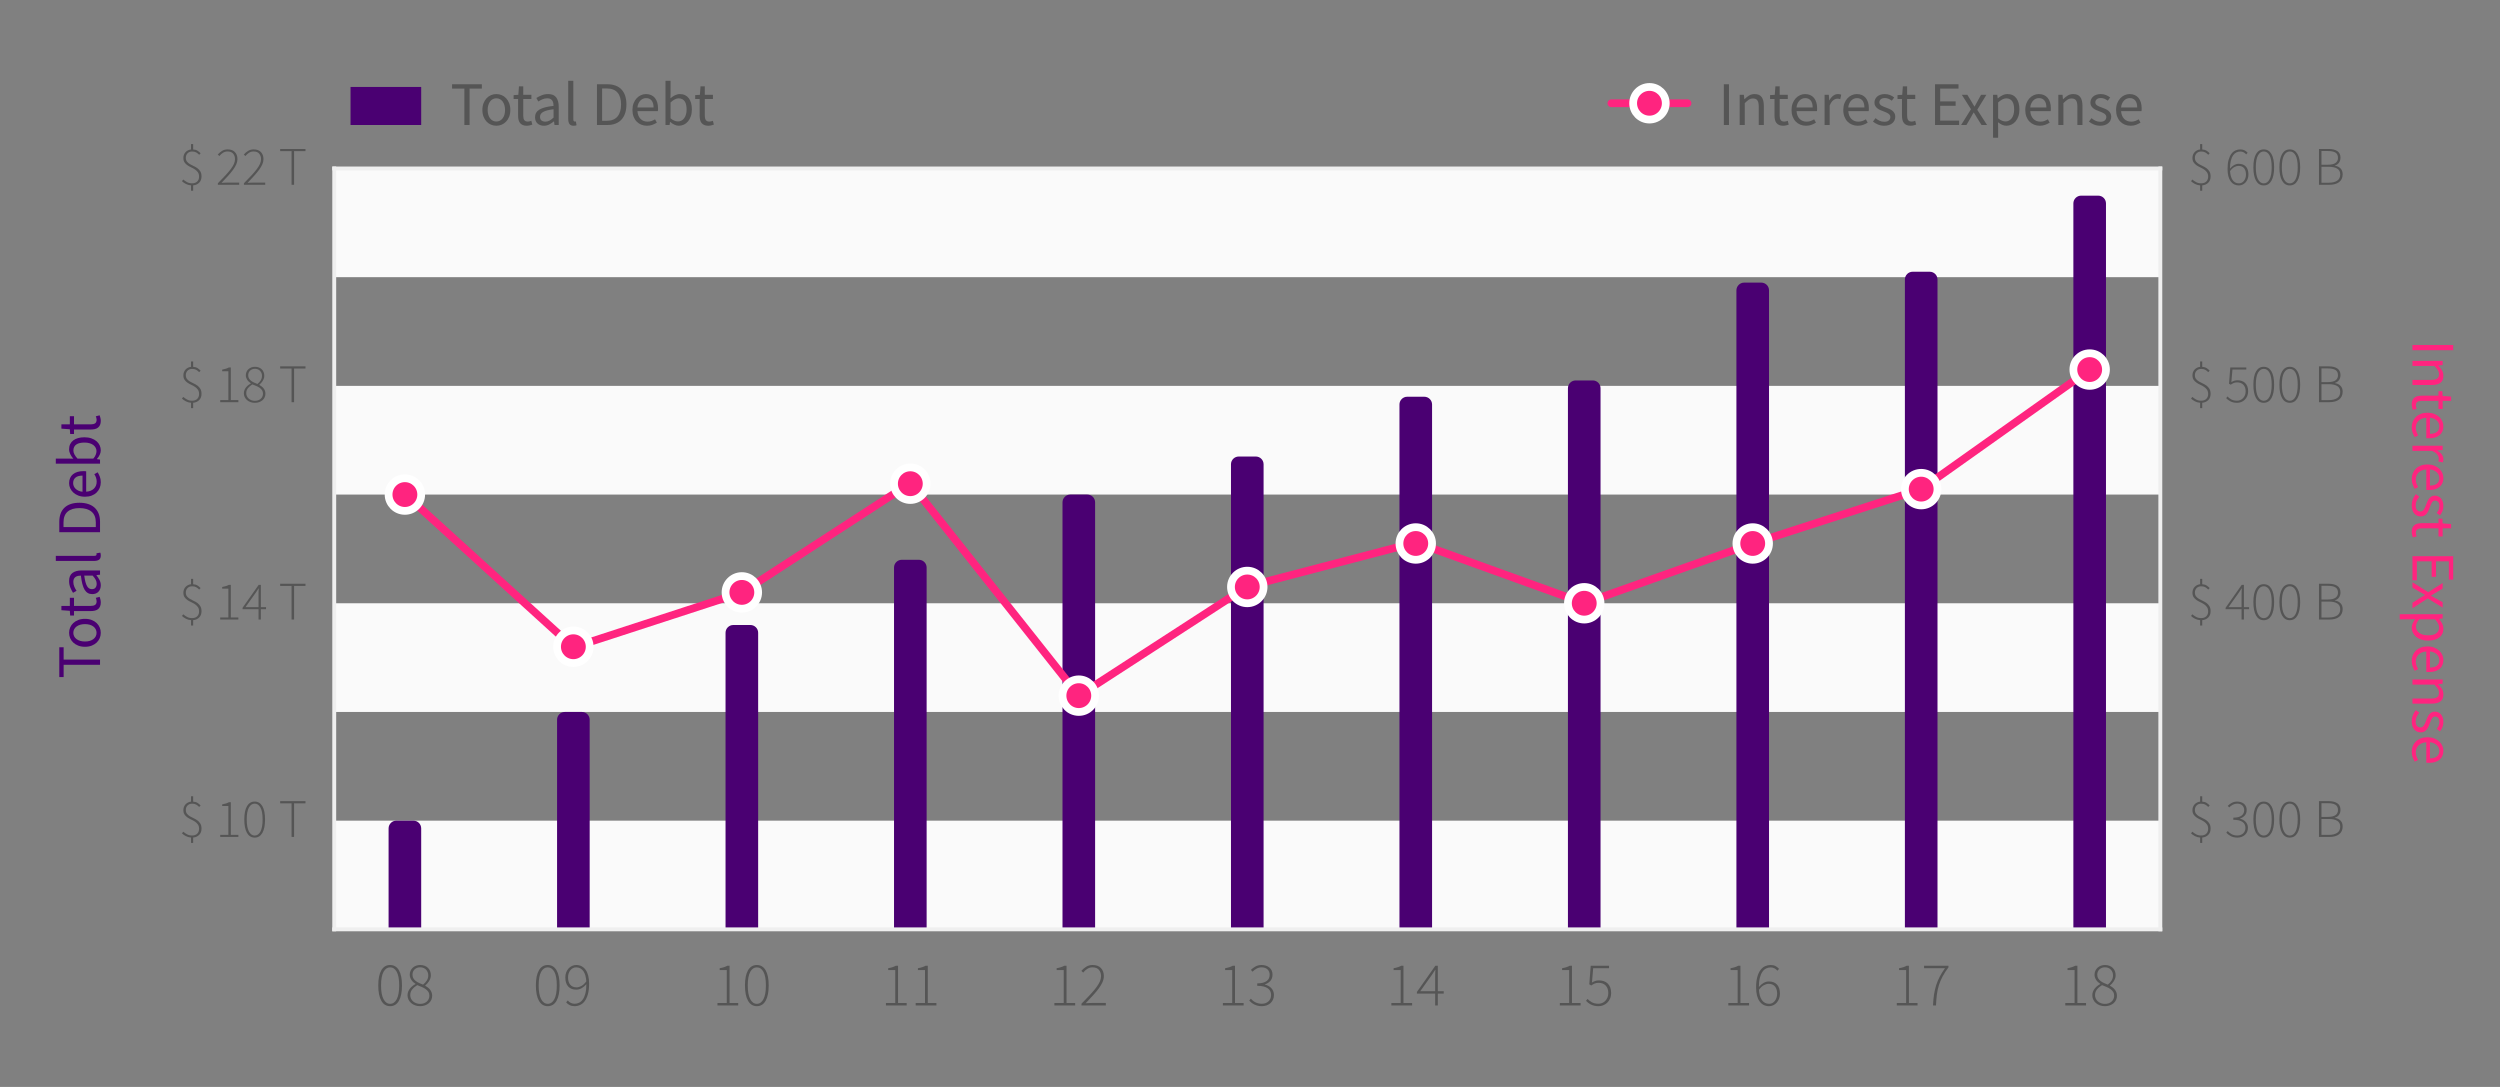 <?xml version="1.0" encoding="UTF-8"?>
<svg width="460px" height="200px" viewBox="0 0 460 200" version="1.1" xmlns="http://www.w3.org/2000/svg" xmlns:xlink="http://www.w3.org/1999/xlink">
    <rect x="0" y="0" width="460" height="200" fill="#808080" stroke="none"/>
    <!-- Generator: Sketch 53.2 (72643) - https://sketchapp.com -->
    <title>debt-to-interest-expense-outline</title>
    <desc>Created with Sketch.</desc>
    <g id="debt-to-interest-expense-outline" stroke="none" stroke-width="1" fill="none" fill-rule="evenodd">
        <g id="Group-10" transform="translate(10, 14)" fill-rule="nonzero">
            <polygon id="Rectangle-16-Copy-5" fill="#FAFAFA" points="51.5 17 387.5 17 387.5 37 51.5 37"></polygon>
            <polygon id="Rectangle-16-Copy-6" fill="#FAFAFA" points="51.5 57 387.5 57 387.5 77 51.5 77"></polygon>
            <polygon id="Rectangle-16-Copy-7" fill="#FAFAFA" points="51.5 97 387.5 97 387.5 117 51.5 117"></polygon>
            <polygon id="Rectangle-16-Copy-8" fill="#FAFAFA" points="51.5 137 387.5 137 387.5 157 51.5 157"></polygon>
            <path d="M51.5,17 L387.5,17" id="Line-24-Copy-16" stroke="#EFEFEF" stroke-width="0.714" stroke-linecap="square"></path>
            <path d="M51.5,157 L51.5,17" id="Line-25-Copy-5" stroke="#EFEFEF" stroke-width="0.714" stroke-linecap="square"></path>
            <path d="M387.5,157 L387.5,17" id="Line-25-Copy-6" stroke="#EFEFEF" stroke-width="0.714" stroke-linecap="square"></path>
            <path d="M25.15,21.1 L25.15,20.11 C24.803,20.083 24.487,19.995 24.2,19.845 C23.913,19.695 23.673,19.527 23.48,19.34 L23.72,19.03 C23.913,19.203 24.143,19.363 24.41,19.51 C24.677,19.657 24.983,19.73 25.33,19.73 C25.75,19.73 26.072,19.617 26.295,19.39 C26.518,19.163 26.63,18.867 26.63,18.5 C26.63,18.173 26.558,17.908 26.415,17.705 C26.272,17.502 26.093,17.328 25.88,17.185 C25.667,17.042 25.435,16.913 25.185,16.8 C24.935,16.687 24.703,16.557 24.49,16.41 C24.277,16.263 24.098,16.085 23.955,15.875 C23.812,15.665 23.74,15.39 23.74,15.05 C23.74,14.843 23.775,14.65 23.845,14.47 C23.915,14.29 24.013,14.132 24.14,13.995 C24.267,13.858 24.417,13.747 24.59,13.66 C24.763,13.573 24.95,13.52 25.15,13.5 L25.15,12.51 L25.54,12.51 L25.54,13.5 C25.867,13.52 26.133,13.597 26.34,13.73 C26.547,13.863 26.737,14.02 26.91,14.2 L26.65,14.48 C26.557,14.387 26.465,14.303 26.375,14.23 C26.285,14.157 26.19,14.093 26.09,14.04 C25.99,13.987 25.88,13.947 25.76,13.92 C25.64,13.893 25.503,13.88 25.35,13.88 C25.003,13.88 24.723,13.988 24.51,14.205 C24.297,14.422 24.19,14.697 24.19,15.03 C24.19,15.323 24.262,15.558 24.405,15.735 C24.548,15.912 24.727,16.065 24.94,16.195 C25.153,16.325 25.385,16.445 25.635,16.555 C25.885,16.665 26.117,16.798 26.33,16.955 C26.543,17.112 26.722,17.308 26.865,17.545 C27.008,17.782 27.08,18.09 27.08,18.47 C27.08,18.95 26.935,19.333 26.645,19.62 C26.355,19.907 25.987,20.07 25.54,20.11 L25.54,21.1 L25.15,21.1 Z M30.09,20 L30.09,19.72 C30.617,19.187 31.077,18.708 31.47,18.285 C31.863,17.862 32.192,17.475 32.455,17.125 C32.718,16.775 32.915,16.452 33.045,16.155 C33.175,15.858 33.24,15.57 33.24,15.29 C33.24,14.89 33.128,14.553 32.905,14.28 C32.682,14.007 32.33,13.87 31.85,13.87 C31.557,13.87 31.283,13.95 31.03,14.11 C30.777,14.27 30.553,14.47 30.36,14.71 L30.07,14.43 C30.31,14.163 30.575,13.94 30.865,13.76 C31.155,13.58 31.497,13.49 31.89,13.49 C32.463,13.49 32.907,13.653 33.22,13.98 C33.533,14.307 33.69,14.74 33.69,15.28 C33.69,15.6 33.62,15.918 33.48,16.235 C33.34,16.552 33.143,16.885 32.89,17.235 C32.637,17.585 32.328,17.958 31.965,18.355 C31.602,18.752 31.2,19.183 30.76,19.65 C30.933,19.637 31.112,19.625 31.295,19.615 C31.478,19.605 31.657,19.6 31.83,19.6 L34.01,19.6 L34.01,20 L30.09,20 Z M34.88,20 L34.88,19.72 C35.407,19.187 35.867,18.708 36.26,18.285 C36.653,17.862 36.982,17.475 37.245,17.125 C37.508,16.775 37.705,16.452 37.835,16.155 C37.965,15.858 38.03,15.57 38.03,15.29 C38.03,14.89 37.918,14.553 37.695,14.28 C37.472,14.007 37.12,13.87 36.64,13.87 C36.347,13.87 36.073,13.95 35.82,14.11 C35.567,14.27 35.343,14.47 35.15,14.71 L34.86,14.43 C35.1,14.163 35.365,13.94 35.655,13.76 C35.945,13.58 36.287,13.49 36.68,13.49 C37.253,13.49 37.697,13.653 38.01,13.98 C38.323,14.307 38.48,14.74 38.48,15.28 C38.48,15.6 38.41,15.918 38.27,16.235 C38.13,16.552 37.933,16.885 37.68,17.235 C37.427,17.585 37.118,17.958 36.755,18.355 C36.392,18.752 35.99,19.183 35.55,19.65 C35.723,19.637 35.902,19.625 36.085,19.615 C36.268,19.605 36.447,19.6 36.62,19.6 L38.8,19.6 L38.8,20 L34.88,20 Z M43.65,20 L43.65,13.81 L41.55,13.81 L41.55,13.41 L46.21,13.41 L46.21,13.81 L44.11,13.81 L44.11,20 L43.65,20 Z M25.15,61.1 L25.15,60.11 C24.803,60.083 24.487,59.995 24.2,59.845 C23.913,59.695 23.673,59.527 23.48,59.34 L23.72,59.03 C23.913,59.203 24.143,59.363 24.41,59.51 C24.677,59.657 24.983,59.73 25.33,59.73 C25.75,59.73 26.072,59.617 26.295,59.39 C26.518,59.163 26.63,58.867 26.63,58.5 C26.63,58.173 26.558,57.908 26.415,57.705 C26.272,57.502 26.093,57.328 25.88,57.185 C25.667,57.042 25.435,56.913 25.185,56.8 C24.935,56.687 24.703,56.557 24.49,56.41 C24.277,56.263 24.098,56.085 23.955,55.875 C23.812,55.665 23.74,55.39 23.74,55.05 C23.74,54.843 23.775,54.65 23.845,54.47 C23.915,54.29 24.013,54.132 24.14,53.995 C24.267,53.858 24.417,53.747 24.59,53.66 C24.763,53.573 24.95,53.52 25.15,53.5 L25.15,52.51 L25.54,52.51 L25.54,53.5 C25.867,53.52 26.133,53.597 26.34,53.73 C26.547,53.863 26.737,54.02 26.91,54.2 L26.65,54.48 C26.557,54.387 26.465,54.303 26.375,54.23 C26.285,54.157 26.19,54.093 26.09,54.04 C25.99,53.987 25.88,53.947 25.76,53.92 C25.64,53.893 25.503,53.88 25.35,53.88 C25.003,53.88 24.723,53.988 24.51,54.205 C24.297,54.422 24.19,54.697 24.19,55.03 C24.19,55.323 24.262,55.558 24.405,55.735 C24.548,55.912 24.727,56.065 24.94,56.195 C25.153,56.325 25.385,56.445 25.635,56.555 C25.885,56.665 26.117,56.798 26.33,56.955 C26.543,57.112 26.722,57.308 26.865,57.545 C27.008,57.782 27.08,58.09 27.08,58.47 C27.08,58.95 26.935,59.333 26.645,59.62 C26.355,59.907 25.987,60.07 25.54,60.11 L25.54,61.1 L25.15,61.1 Z M30.52,60 L30.52,59.61 L32.02,59.61 L32.02,54.31 L30.88,54.31 L30.88,54.01 C31.14,53.963 31.372,53.907 31.575,53.84 C31.778,53.773 31.957,53.697 32.11,53.61 L32.47,53.61 L32.47,59.61 L33.86,59.61 L33.86,60 L30.52,60 Z M36.9,60.12 C36.607,60.12 36.337,60.075 36.09,59.985 C35.843,59.895 35.63,59.772 35.45,59.615 C35.27,59.458 35.128,59.273 35.025,59.06 C34.922,58.847 34.87,58.613 34.87,58.36 C34.87,58.147 34.908,57.947 34.985,57.76 C35.062,57.573 35.162,57.405 35.285,57.255 C35.408,57.105 35.545,56.972 35.695,56.855 C35.845,56.738 35.997,56.64 36.15,56.56 L36.15,56.52 C36.03,56.44 35.915,56.352 35.805,56.255 C35.695,56.158 35.598,56.048 35.515,55.925 C35.432,55.802 35.363,55.668 35.31,55.525 C35.257,55.382 35.23,55.223 35.23,55.05 C35.23,54.823 35.273,54.613 35.36,54.42 C35.447,54.227 35.565,54.062 35.715,53.925 C35.865,53.788 36.042,53.682 36.245,53.605 C36.448,53.528 36.667,53.49 36.9,53.49 C37.173,53.49 37.417,53.532 37.63,53.615 C37.843,53.698 38.025,53.815 38.175,53.965 C38.325,54.115 38.438,54.292 38.515,54.495 C38.592,54.698 38.63,54.92 38.63,55.16 C38.63,55.333 38.6,55.502 38.54,55.665 C38.48,55.828 38.405,55.98 38.315,56.12 C38.225,56.26 38.127,56.387 38.02,56.5 C37.913,56.613 37.813,56.707 37.72,56.78 L37.72,56.82 C37.86,56.907 37.997,57 38.13,57.1 C38.263,57.2 38.382,57.313 38.485,57.44 C38.588,57.567 38.673,57.713 38.74,57.88 C38.807,58.047 38.84,58.237 38.84,58.45 C38.84,58.683 38.793,58.902 38.7,59.105 C38.607,59.308 38.475,59.485 38.305,59.635 C38.135,59.785 37.93,59.903 37.69,59.99 C37.45,60.077 37.187,60.12 36.9,60.12 Z M37.37,56.65 C37.643,56.43 37.852,56.198 37.995,55.955 C38.138,55.712 38.21,55.45 38.21,55.17 C38.21,54.99 38.18,54.822 38.12,54.665 C38.06,54.508 37.975,54.37 37.865,54.25 C37.755,54.13 37.618,54.035 37.455,53.965 C37.292,53.895 37.107,53.86 36.9,53.86 C36.72,53.86 36.555,53.89 36.405,53.95 C36.255,54.01 36.125,54.092 36.015,54.195 C35.905,54.298 35.82,54.423 35.76,54.57 C35.7,54.717 35.67,54.877 35.67,55.05 C35.67,55.277 35.718,55.472 35.815,55.635 C35.912,55.798 36.04,55.942 36.2,56.065 C36.36,56.188 36.542,56.297 36.745,56.39 C36.948,56.483 37.157,56.57 37.37,56.65 Z M36.9,59.75 C37.127,59.75 37.332,59.717 37.515,59.65 C37.698,59.583 37.855,59.49 37.985,59.37 C38.115,59.25 38.215,59.11 38.285,58.95 C38.355,58.79 38.39,58.62 38.39,58.44 C38.39,58.193 38.335,57.985 38.225,57.815 C38.115,57.645 37.968,57.495 37.785,57.365 C37.602,57.235 37.393,57.122 37.16,57.025 C36.927,56.928 36.687,56.83 36.44,56.73 C36.113,56.923 35.843,57.152 35.63,57.415 C35.417,57.678 35.31,57.987 35.31,58.34 C35.31,58.54 35.35,58.725 35.43,58.895 C35.51,59.065 35.62,59.213 35.76,59.34 C35.9,59.467 36.067,59.567 36.26,59.64 C36.453,59.713 36.667,59.75 36.9,59.75 Z M43.65,60 L43.65,53.81 L41.55,53.81 L41.55,53.41 L46.21,53.41 L46.21,53.81 L44.11,53.81 L44.11,60 L43.65,60 Z M25.15,101.1 L25.15,100.11 C24.803,100.083 24.487,99.995 24.2,99.845 C23.913,99.695 23.673,99.527 23.48,99.34 L23.72,99.03 C23.913,99.203 24.143,99.363 24.41,99.51 C24.677,99.657 24.983,99.73 25.33,99.73 C25.75,99.73 26.072,99.617 26.295,99.39 C26.518,99.163 26.63,98.867 26.63,98.5 C26.63,98.173 26.558,97.908 26.415,97.705 C26.272,97.502 26.093,97.328 25.88,97.185 C25.667,97.042 25.435,96.913 25.185,96.8 C24.935,96.687 24.703,96.557 24.49,96.41 C24.277,96.263 24.098,96.085 23.955,95.875 C23.812,95.665 23.74,95.39 23.74,95.05 C23.74,94.843 23.775,94.65 23.845,94.47 C23.915,94.29 24.013,94.132 24.14,93.995 C24.267,93.858 24.417,93.747 24.59,93.66 C24.763,93.573 24.95,93.52 25.15,93.5 L25.15,92.51 L25.54,92.51 L25.54,93.5 C25.867,93.52 26.133,93.597 26.34,93.73 C26.547,93.863 26.737,94.02 26.91,94.2 L26.65,94.48 C26.557,94.387 26.465,94.303 26.375,94.23 C26.285,94.157 26.19,94.093 26.09,94.04 C25.99,93.987 25.88,93.947 25.76,93.92 C25.64,93.893 25.503,93.88 25.35,93.88 C25.003,93.88 24.723,93.988 24.51,94.205 C24.297,94.422 24.19,94.697 24.19,95.03 C24.19,95.323 24.262,95.558 24.405,95.735 C24.548,95.912 24.727,96.065 24.94,96.195 C25.153,96.325 25.385,96.445 25.635,96.555 C25.885,96.665 26.117,96.798 26.33,96.955 C26.543,97.112 26.722,97.308 26.865,97.545 C27.008,97.782 27.08,98.09 27.08,98.47 C27.08,98.95 26.935,99.333 26.645,99.62 C26.355,99.907 25.987,100.07 25.54,100.11 L25.54,101.1 L25.15,101.1 Z M30.52,100 L30.52,99.61 L32.02,99.61 L32.02,94.31 L30.88,94.31 L30.88,94.01 C31.14,93.963 31.372,93.907 31.575,93.84 C31.778,93.773 31.957,93.697 32.11,93.61 L32.47,93.61 L32.47,99.61 L33.86,99.61 L33.86,100 L30.52,100 Z M37.57,100 L37.57,98.09 L34.63,98.09 L34.63,97.83 L37.6,93.61 L38,93.61 L38,97.71 L38.95,97.71 L38.95,98.09 L38,98.09 L38,100 L37.57,100 Z M35.17,97.71 L37.57,97.71 L37.57,95.37 C37.57,95.223 37.573,95.04 37.58,94.82 C37.587,94.6 37.597,94.417 37.61,94.27 L37.57,94.27 C37.49,94.403 37.407,94.533 37.32,94.66 C37.233,94.787 37.143,94.923 37.05,95.07 L35.17,97.71 Z M43.65,100 L43.65,93.81 L41.55,93.81 L41.55,93.41 L46.21,93.41 L46.21,93.81 L44.11,93.81 L44.11,100 L43.65,100 Z M25.15,141.1 L25.15,140.11 C24.803,140.083 24.487,139.995 24.2,139.845 C23.913,139.695 23.673,139.527 23.48,139.34 L23.72,139.03 C23.913,139.203 24.143,139.363 24.41,139.51 C24.677,139.657 24.983,139.73 25.33,139.73 C25.75,139.73 26.072,139.617 26.295,139.39 C26.518,139.163 26.63,138.867 26.63,138.5 C26.63,138.173 26.558,137.908 26.415,137.705 C26.272,137.502 26.093,137.328 25.88,137.185 C25.667,137.042 25.435,136.913 25.185,136.8 C24.935,136.687 24.703,136.557 24.49,136.41 C24.277,136.263 24.098,136.085 23.955,135.875 C23.812,135.665 23.74,135.39 23.74,135.05 C23.74,134.843 23.775,134.65 23.845,134.47 C23.915,134.29 24.013,134.132 24.14,133.995 C24.267,133.858 24.417,133.747 24.59,133.66 C24.763,133.573 24.95,133.52 25.15,133.5 L25.15,132.51 L25.54,132.51 L25.54,133.5 C25.867,133.52 26.133,133.597 26.34,133.73 C26.547,133.863 26.737,134.02 26.91,134.2 L26.65,134.48 C26.557,134.387 26.465,134.303 26.375,134.23 C26.285,134.157 26.19,134.093 26.09,134.04 C25.99,133.987 25.88,133.947 25.76,133.92 C25.64,133.893 25.503,133.88 25.35,133.88 C25.003,133.88 24.723,133.988 24.51,134.205 C24.297,134.422 24.19,134.697 24.19,135.03 C24.19,135.323 24.262,135.558 24.405,135.735 C24.548,135.912 24.727,136.065 24.94,136.195 C25.153,136.325 25.385,136.445 25.635,136.555 C25.885,136.665 26.117,136.798 26.33,136.955 C26.543,137.112 26.722,137.308 26.865,137.545 C27.008,137.782 27.08,138.09 27.08,138.47 C27.08,138.95 26.935,139.333 26.645,139.62 C26.355,139.907 25.987,140.07 25.54,140.11 L25.54,141.1 L25.15,141.1 Z M30.52,140 L30.52,139.61 L32.02,139.61 L32.02,134.31 L30.88,134.31 L30.88,134.01 C31.14,133.963 31.372,133.907 31.575,133.84 C31.778,133.773 31.957,133.697 32.11,133.61 L32.47,133.61 L32.47,139.61 L33.86,139.61 L33.86,140 L30.52,140 Z M36.86,140.12 C36.247,140.12 35.775,139.832 35.445,139.255 C35.115,138.678 34.95,137.853 34.95,136.78 C34.95,135.713 35.115,134.898 35.445,134.335 C35.775,133.772 36.247,133.49 36.86,133.49 C37.473,133.49 37.945,133.772 38.275,134.335 C38.605,134.898 38.77,135.713 38.77,136.78 C38.77,137.853 38.605,138.678 38.275,139.255 C37.945,139.832 37.473,140.12 36.86,140.12 Z M36.86,139.74 C37.307,139.74 37.662,139.492 37.925,138.995 C38.188,138.498 38.32,137.76 38.32,136.78 C38.32,135.8 38.188,135.07 37.925,134.59 C37.662,134.11 37.307,133.87 36.86,133.87 C36.42,133.87 36.067,134.11 35.8,134.59 C35.533,135.07 35.4,135.8 35.4,136.78 C35.4,137.76 35.533,138.498 35.8,138.995 C36.067,139.492 36.42,139.74 36.86,139.74 Z M43.65,140 L43.65,133.81 L41.55,133.81 L41.55,133.41 L46.21,133.41 L46.21,133.81 L44.11,133.81 L44.11,140 L43.65,140 Z" id="$22T$18T$14T$10T" fill="#555555"></path>
            <path d="M61.783,171.137 C61.082,171.137 60.543,170.808 60.166,170.149 C59.789,169.49 59.6,168.547 59.6,167.32 C59.6,166.101 59.789,165.17 60.166,164.526 C60.543,163.882 61.082,163.56 61.783,163.56 C62.484,163.56 63.023,163.882 63.4,164.526 C63.777,165.17 63.966,166.101 63.966,167.32 C63.966,168.547 63.777,169.49 63.4,170.149 C63.023,170.808 62.484,171.137 61.783,171.137 Z M61.783,170.703 C62.293,170.703 62.699,170.419 63,169.851 C63.301,169.284 63.451,168.44 63.451,167.32 C63.451,166.2 63.301,165.366 63,164.817 C62.699,164.269 62.293,163.994 61.783,163.994 C61.28,163.994 60.876,164.269 60.571,164.817 C60.267,165.366 60.114,166.2 60.114,167.32 C60.114,168.44 60.267,169.284 60.571,169.851 C60.876,170.419 61.28,170.703 61.783,170.703 Z M67.303,171.137 C66.968,171.137 66.659,171.086 66.377,170.983 C66.095,170.88 65.851,170.739 65.646,170.56 C65.44,170.381 65.278,170.17 65.16,169.926 C65.042,169.682 64.983,169.415 64.983,169.126 C64.983,168.882 65.027,168.653 65.114,168.44 C65.202,168.227 65.316,168.034 65.457,167.863 C65.598,167.691 65.754,167.539 65.926,167.406 C66.097,167.272 66.27,167.16 66.446,167.069 L66.446,167.023 C66.309,166.931 66.177,166.83 66.051,166.72 C65.926,166.61 65.815,166.484 65.72,166.343 C65.625,166.202 65.547,166.05 65.486,165.886 C65.425,165.722 65.394,165.541 65.394,165.343 C65.394,165.084 65.444,164.844 65.543,164.623 C65.642,164.402 65.777,164.213 65.949,164.057 C66.12,163.901 66.322,163.779 66.554,163.691 C66.787,163.604 67.036,163.56 67.303,163.56 C67.615,163.56 67.893,163.608 68.137,163.703 C68.381,163.798 68.589,163.931 68.76,164.103 C68.931,164.274 69.061,164.476 69.149,164.709 C69.236,164.941 69.28,165.194 69.28,165.469 C69.28,165.667 69.246,165.859 69.177,166.046 C69.109,166.232 69.023,166.406 68.92,166.566 C68.817,166.726 68.705,166.87 68.583,167 C68.461,167.13 68.347,167.236 68.24,167.32 L68.24,167.366 C68.4,167.465 68.556,167.571 68.709,167.686 C68.861,167.8 68.996,167.93 69.114,168.074 C69.232,168.219 69.33,168.387 69.406,168.577 C69.482,168.768 69.52,168.985 69.52,169.229 C69.52,169.495 69.467,169.745 69.36,169.977 C69.253,170.21 69.103,170.411 68.909,170.583 C68.714,170.754 68.48,170.89 68.206,170.989 C67.931,171.088 67.63,171.137 67.303,171.137 Z M67.84,167.171 C68.152,166.92 68.39,166.655 68.554,166.377 C68.718,166.099 68.8,165.8 68.8,165.48 C68.8,165.274 68.766,165.082 68.697,164.903 C68.629,164.724 68.531,164.566 68.406,164.429 C68.28,164.291 68.124,164.183 67.937,164.103 C67.75,164.023 67.539,163.983 67.303,163.983 C67.097,163.983 66.909,164.017 66.737,164.086 C66.566,164.154 66.417,164.248 66.291,164.366 C66.166,164.484 66.069,164.627 66,164.794 C65.931,164.962 65.897,165.145 65.897,165.343 C65.897,165.602 65.952,165.825 66.063,166.011 C66.173,166.198 66.32,166.362 66.503,166.503 C66.686,166.644 66.893,166.768 67.126,166.874 C67.358,166.981 67.596,167.08 67.84,167.171 Z M67.303,170.714 C67.562,170.714 67.796,170.676 68.006,170.6 C68.215,170.524 68.394,170.417 68.543,170.28 C68.691,170.143 68.806,169.983 68.886,169.8 C68.966,169.617 69.006,169.423 69.006,169.217 C69.006,168.935 68.943,168.697 68.817,168.503 C68.691,168.309 68.524,168.137 68.314,167.989 C68.105,167.84 67.867,167.71 67.6,167.6 C67.333,167.49 67.059,167.377 66.777,167.263 C66.404,167.484 66.095,167.745 65.851,168.046 C65.608,168.347 65.486,168.699 65.486,169.103 C65.486,169.331 65.531,169.543 65.623,169.737 C65.714,169.931 65.84,170.101 66,170.246 C66.16,170.39 66.35,170.505 66.571,170.589 C66.792,170.672 67.036,170.714 67.303,170.714 Z" id="08" fill="#555555"></path>
            <path d="M184.011,171 L184.011,170.554 L185.726,170.554 L185.726,164.497 L184.423,164.497 L184.423,164.154 C184.72,164.101 184.985,164.036 185.217,163.96 C185.45,163.884 185.653,163.796 185.829,163.697 L186.24,163.697 L186.24,170.554 L187.829,170.554 L187.829,171 L184.011,171 Z M188.994,171 L188.994,170.68 C189.596,170.07 190.122,169.524 190.571,169.04 C191.021,168.556 191.396,168.114 191.697,167.714 C191.998,167.314 192.223,166.945 192.371,166.606 C192.52,166.267 192.594,165.937 192.594,165.617 C192.594,165.16 192.467,164.775 192.211,164.463 C191.956,164.15 191.554,163.994 191.006,163.994 C190.67,163.994 190.358,164.086 190.069,164.269 C189.779,164.451 189.524,164.68 189.303,164.954 L188.971,164.634 C189.246,164.33 189.549,164.074 189.88,163.869 C190.211,163.663 190.602,163.56 191.051,163.56 C191.707,163.56 192.213,163.747 192.571,164.12 C192.93,164.493 193.109,164.989 193.109,165.606 C193.109,165.971 193.029,166.335 192.869,166.697 C192.709,167.059 192.484,167.44 192.194,167.84 C191.905,168.24 191.552,168.667 191.137,169.12 C190.722,169.573 190.263,170.067 189.76,170.6 C189.958,170.585 190.162,170.571 190.371,170.56 C190.581,170.549 190.785,170.543 190.983,170.543 L193.474,170.543 L193.474,171 L188.994,171 Z" id="12" fill="#555555"></path>
            <path d="M122.011,171 L122.011,170.554 L123.726,170.554 L123.726,164.497 L122.423,164.497 L122.423,164.154 C122.72,164.101 122.985,164.036 123.217,163.96 C123.45,163.884 123.653,163.796 123.829,163.697 L124.24,163.697 L124.24,170.554 L125.829,170.554 L125.829,171 L122.011,171 Z M129.257,171.137 C128.556,171.137 128.017,170.808 127.64,170.149 C127.263,169.49 127.074,168.547 127.074,167.32 C127.074,166.101 127.263,165.17 127.64,164.526 C128.017,163.882 128.556,163.56 129.257,163.56 C129.958,163.56 130.497,163.882 130.874,164.526 C131.251,165.17 131.44,166.101 131.44,167.32 C131.44,168.547 131.251,169.49 130.874,170.149 C130.497,170.808 129.958,171.137 129.257,171.137 Z M129.257,170.703 C129.768,170.703 130.173,170.419 130.474,169.851 C130.775,169.284 130.926,168.44 130.926,167.32 C130.926,166.2 130.775,165.366 130.474,164.817 C130.173,164.269 129.768,163.994 129.257,163.994 C128.754,163.994 128.35,164.269 128.046,164.817 C127.741,165.366 127.589,166.2 127.589,167.32 C127.589,168.44 127.741,169.284 128.046,169.851 C128.35,170.419 128.754,170.703 129.257,170.703 Z" id="10" fill="#555555"></path>
            <path d="M246.011,171 L246.011,170.554 L247.726,170.554 L247.726,164.497 L246.423,164.497 L246.423,164.154 C246.72,164.101 246.985,164.036 247.217,163.96 C247.45,163.884 247.653,163.796 247.829,163.697 L248.24,163.697 L248.24,170.554 L249.829,170.554 L249.829,171 L246.011,171 Z M254.069,171 L254.069,168.817 L250.709,168.817 L250.709,168.52 L254.103,163.697 L254.56,163.697 L254.56,168.383 L255.646,168.383 L255.646,168.817 L254.56,168.817 L254.56,171 L254.069,171 Z M251.326,168.383 L254.069,168.383 L254.069,165.709 C254.069,165.541 254.072,165.331 254.08,165.08 C254.088,164.829 254.099,164.619 254.114,164.451 L254.069,164.451 C253.977,164.604 253.882,164.752 253.783,164.897 C253.684,165.042 253.581,165.198 253.474,165.366 L251.326,168.383 Z" id="14" fill="#555555"></path>
            <path d="M308.011,171 L308.011,170.554 L309.726,170.554 L309.726,164.497 L308.423,164.497 L308.423,164.154 C308.72,164.101 308.985,164.036 309.217,163.96 C309.45,163.884 309.653,163.796 309.829,163.697 L310.24,163.697 L310.24,170.554 L311.829,170.554 L311.829,171 L308.011,171 Z M315.509,171.137 C314.77,171.137 314.187,170.84 313.76,170.246 C313.333,169.651 313.12,168.798 313.12,167.686 C313.12,166.924 313.194,166.28 313.343,165.754 C313.491,165.229 313.69,164.802 313.937,164.474 C314.185,164.147 314.47,163.912 314.794,163.771 C315.118,163.63 315.455,163.56 315.806,163.56 C316.149,163.56 316.444,163.625 316.691,163.754 C316.939,163.884 317.158,164.055 317.349,164.269 L317.04,164.611 C316.88,164.413 316.693,164.263 316.48,164.16 C316.267,164.057 316.042,164.006 315.806,164.006 C315.516,164.006 315.24,164.069 314.977,164.194 C314.714,164.32 314.484,164.524 314.286,164.806 C314.088,165.088 313.93,165.459 313.811,165.92 C313.693,166.381 313.634,166.943 313.634,167.606 C313.886,167.293 314.17,167.046 314.486,166.863 C314.802,166.68 315.131,166.589 315.474,166.589 C316.122,166.589 316.623,166.781 316.977,167.166 C317.331,167.55 317.509,168.112 317.509,168.851 C317.509,169.187 317.455,169.493 317.349,169.771 C317.242,170.05 317.097,170.29 316.914,170.491 C316.731,170.693 316.52,170.851 316.28,170.966 C316.04,171.08 315.783,171.137 315.509,171.137 Z M315.52,170.703 C315.733,170.703 315.93,170.655 316.109,170.56 C316.288,170.465 316.442,170.333 316.571,170.166 C316.701,169.998 316.804,169.802 316.88,169.577 C316.956,169.352 316.994,169.11 316.994,168.851 C316.994,168.592 316.964,168.35 316.903,168.126 C316.842,167.901 316.749,167.707 316.623,167.543 C316.497,167.379 316.333,167.251 316.131,167.16 C315.93,167.069 315.691,167.023 315.417,167.023 C315.158,167.023 314.872,167.105 314.56,167.269 C314.248,167.432 313.943,167.716 313.646,168.12 C313.669,168.509 313.724,168.861 313.811,169.177 C313.899,169.493 314.019,169.764 314.171,169.989 C314.324,170.213 314.512,170.389 314.737,170.514 C314.962,170.64 315.223,170.703 315.52,170.703 Z" id="16" fill="#555555"></path>
            <path d="M90.783,171.137 C90.082,171.137 89.543,170.808 89.166,170.149 C88.789,169.49 88.6,168.547 88.6,167.32 C88.6,166.101 88.789,165.17 89.166,164.526 C89.543,163.882 90.082,163.56 90.783,163.56 C91.484,163.56 92.023,163.882 92.4,164.526 C92.777,165.17 92.966,166.101 92.966,167.32 C92.966,168.547 92.777,169.49 92.4,170.149 C92.023,170.808 91.484,171.137 90.783,171.137 Z M90.783,170.703 C91.293,170.703 91.699,170.419 92,169.851 C92.301,169.284 92.451,168.44 92.451,167.32 C92.451,166.2 92.301,165.366 92,164.817 C91.699,164.269 91.293,163.994 90.783,163.994 C90.28,163.994 89.876,164.269 89.571,164.817 C89.267,165.366 89.114,166.2 89.114,167.32 C89.114,168.44 89.267,169.284 89.571,169.851 C89.876,170.419 90.28,170.703 90.783,170.703 Z M96.109,167.674 C96.375,167.674 96.669,167.587 96.989,167.411 C97.309,167.236 97.606,166.954 97.88,166.566 C97.857,166.177 97.802,165.825 97.714,165.509 C97.627,165.192 97.505,164.922 97.349,164.697 C97.192,164.472 97.002,164.299 96.777,164.177 C96.552,164.055 96.291,163.994 95.994,163.994 C95.789,163.994 95.594,164.042 95.411,164.137 C95.229,164.232 95.072,164.362 94.943,164.526 C94.813,164.69 94.71,164.884 94.634,165.109 C94.558,165.333 94.52,165.575 94.52,165.834 C94.52,166.101 94.55,166.347 94.611,166.571 C94.672,166.796 94.768,166.99 94.897,167.154 C95.027,167.318 95.19,167.446 95.389,167.537 C95.587,167.629 95.827,167.674 96.109,167.674 Z M95.709,171.137 C95.366,171.137 95.069,171.072 94.817,170.943 C94.566,170.813 94.349,170.642 94.166,170.429 L94.474,170.086 C94.634,170.284 94.821,170.434 95.034,170.537 C95.248,170.64 95.476,170.691 95.72,170.691 C96.01,170.691 96.286,170.629 96.549,170.503 C96.811,170.377 97.042,170.173 97.24,169.891 C97.438,169.61 97.596,169.238 97.714,168.777 C97.832,168.316 97.891,167.754 97.891,167.091 C97.64,167.396 97.354,167.64 97.034,167.823 C96.714,168.006 96.383,168.097 96.04,168.097 C95.4,168.097 94.903,167.905 94.549,167.52 C94.194,167.135 94.017,166.573 94.017,165.834 C94.017,165.507 94.07,165.202 94.177,164.92 C94.284,164.638 94.429,164.398 94.611,164.2 C94.794,164.002 95.006,163.846 95.246,163.731 C95.486,163.617 95.743,163.56 96.017,163.56 C96.749,163.56 97.328,163.855 97.754,164.446 C98.181,165.036 98.394,165.888 98.394,167 C98.394,167.77 98.32,168.417 98.171,168.943 C98.023,169.469 97.827,169.893 97.583,170.217 C97.339,170.541 97.053,170.775 96.726,170.92 C96.398,171.065 96.059,171.137 95.709,171.137 Z" id="09" fill="#555555"></path>
            <path d="M215.011,171 L215.011,170.554 L216.726,170.554 L216.726,164.497 L215.423,164.497 L215.423,164.154 C215.72,164.101 215.985,164.036 216.217,163.96 C216.45,163.884 216.653,163.796 216.829,163.697 L217.24,163.697 L217.24,170.554 L218.829,170.554 L218.829,171 L215.011,171 Z M222.177,171.137 C221.888,171.137 221.625,171.107 221.389,171.046 C221.152,170.985 220.941,170.905 220.754,170.806 C220.568,170.707 220.4,170.596 220.251,170.474 C220.103,170.352 219.971,170.23 219.857,170.109 L220.154,169.754 C220.261,169.876 220.379,169.992 220.509,170.103 C220.638,170.213 220.785,170.312 220.949,170.4 C221.112,170.488 221.295,170.558 221.497,170.611 C221.699,170.665 221.926,170.691 222.177,170.691 C222.421,170.691 222.648,170.653 222.857,170.577 C223.067,170.501 223.248,170.392 223.4,170.251 C223.552,170.11 223.67,169.941 223.754,169.743 C223.838,169.545 223.88,169.324 223.88,169.08 C223.88,168.829 223.832,168.6 223.737,168.394 C223.642,168.189 223.493,168.011 223.291,167.863 C223.09,167.714 222.827,167.598 222.503,167.514 C222.179,167.43 221.789,167.389 221.331,167.389 L221.331,166.943 C221.75,166.943 222.107,166.901 222.4,166.817 C222.693,166.733 222.93,166.621 223.109,166.48 C223.288,166.339 223.417,166.171 223.497,165.977 C223.577,165.783 223.617,165.575 223.617,165.354 C223.617,164.943 223.484,164.613 223.217,164.366 C222.95,164.118 222.592,163.994 222.143,163.994 C221.8,163.994 221.488,164.072 221.206,164.229 C220.924,164.385 220.676,164.573 220.463,164.794 L220.166,164.451 C220.417,164.208 220.703,163.998 221.023,163.823 C221.343,163.648 221.716,163.56 222.143,163.56 C222.425,163.56 222.688,163.6 222.931,163.68 C223.175,163.76 223.387,163.874 223.566,164.023 C223.745,164.171 223.886,164.354 223.989,164.571 C224.091,164.789 224.143,165.038 224.143,165.32 C224.143,165.8 224.011,166.187 223.749,166.48 C223.486,166.773 223.152,166.989 222.749,167.126 L222.749,167.171 C222.977,167.217 223.19,167.295 223.389,167.406 C223.587,167.516 223.762,167.651 223.914,167.811 C224.067,167.971 224.187,168.156 224.274,168.366 C224.362,168.575 224.406,168.81 224.406,169.069 C224.406,169.389 224.349,169.676 224.234,169.931 C224.12,170.187 223.962,170.404 223.76,170.583 C223.558,170.762 223.322,170.899 223.051,170.994 C222.781,171.09 222.49,171.137 222.177,171.137 Z" id="13" fill="#555555"></path>
            <path d="M153.011,171 L153.011,170.554 L154.726,170.554 L154.726,164.497 L153.423,164.497 L153.423,164.154 C153.72,164.101 153.985,164.036 154.217,163.96 C154.45,163.884 154.653,163.796 154.829,163.697 L155.24,163.697 L155.24,170.554 L156.829,170.554 L156.829,171 L153.011,171 Z M158.486,171 L158.486,170.554 L160.2,170.554 L160.2,164.497 L158.897,164.497 L158.897,164.154 C159.194,164.101 159.459,164.036 159.691,163.96 C159.924,163.884 160.128,163.796 160.303,163.697 L160.714,163.697 L160.714,170.554 L162.303,170.554 L162.303,171 L158.486,171 Z" id="11" fill="#555555"></path>
            <path d="M277.011,171 L277.011,170.554 L278.726,170.554 L278.726,164.497 L277.423,164.497 L277.423,164.154 C277.72,164.101 277.985,164.036 278.217,163.96 C278.45,163.884 278.653,163.796 278.829,163.697 L279.24,163.697 L279.24,170.554 L280.829,170.554 L280.829,171 L277.011,171 Z M284.12,171.137 C283.83,171.137 283.57,171.109 283.337,171.051 C283.105,170.994 282.895,170.918 282.709,170.823 C282.522,170.728 282.356,170.621 282.211,170.503 C282.067,170.385 281.937,170.269 281.823,170.154 L282.109,169.8 C282.215,169.914 282.333,170.025 282.463,170.131 C282.592,170.238 282.737,170.333 282.897,170.417 C283.057,170.501 283.236,170.568 283.434,170.617 C283.632,170.667 283.857,170.691 284.109,170.691 C284.352,170.691 284.585,170.644 284.806,170.549 C285.027,170.453 285.219,170.32 285.383,170.149 C285.547,169.977 285.678,169.771 285.777,169.531 C285.876,169.291 285.926,169.023 285.926,168.726 C285.926,168.131 285.766,167.669 285.446,167.337 C285.126,167.006 284.691,166.84 284.143,166.84 C283.861,166.84 283.619,166.884 283.417,166.971 C283.215,167.059 283.004,167.179 282.783,167.331 L282.429,167.114 L282.691,163.697 L286.063,163.697 L286.063,164.143 L283.149,164.143 L282.92,166.783 C283.11,166.669 283.309,166.575 283.514,166.503 C283.72,166.43 283.956,166.394 284.223,166.394 C284.528,166.394 284.817,166.44 285.091,166.531 C285.366,166.623 285.602,166.762 285.8,166.949 C285.998,167.135 286.156,167.375 286.274,167.669 C286.392,167.962 286.451,168.307 286.451,168.703 C286.451,169.091 286.385,169.436 286.251,169.737 C286.118,170.038 285.943,170.293 285.726,170.503 C285.509,170.712 285.261,170.87 284.983,170.977 C284.705,171.084 284.417,171.137 284.12,171.137 Z" id="15" fill="#555555"></path>
            <path d="M339.011,171 L339.011,170.554 L340.726,170.554 L340.726,164.497 L339.423,164.497 L339.423,164.154 C339.72,164.101 339.985,164.036 340.217,163.96 C340.45,163.884 340.653,163.796 340.829,163.697 L341.24,163.697 L341.24,170.554 L342.829,170.554 L342.829,171 L339.011,171 Z M345.674,171 C345.705,170.261 345.768,169.585 345.863,168.971 C345.958,168.358 346.093,167.779 346.269,167.234 C346.444,166.69 346.665,166.168 346.931,165.669 C347.198,165.17 347.514,164.661 347.88,164.143 L344.029,164.143 L344.029,163.697 L348.52,163.697 L348.52,163.994 C348.086,164.573 347.726,165.13 347.44,165.663 C347.154,166.196 346.926,166.739 346.754,167.291 C346.583,167.844 346.459,168.421 346.383,169.023 C346.307,169.625 346.253,170.284 346.223,171 L345.674,171 Z" id="17" fill="#555555"></path>
            <path d="M370.011,171 L370.011,170.554 L371.726,170.554 L371.726,164.497 L370.423,164.497 L370.423,164.154 C370.72,164.101 370.985,164.036 371.217,163.96 C371.45,163.884 371.653,163.796 371.829,163.697 L372.24,163.697 L372.24,170.554 L373.829,170.554 L373.829,171 L370.011,171 Z M377.303,171.137 C376.968,171.137 376.659,171.086 376.377,170.983 C376.095,170.88 375.851,170.739 375.646,170.56 C375.44,170.381 375.278,170.17 375.16,169.926 C375.042,169.682 374.983,169.415 374.983,169.126 C374.983,168.882 375.027,168.653 375.114,168.44 C375.202,168.227 375.316,168.034 375.457,167.863 C375.598,167.691 375.754,167.539 375.926,167.406 C376.097,167.272 376.27,167.16 376.446,167.069 L376.446,167.023 C376.309,166.931 376.177,166.83 376.051,166.72 C375.926,166.61 375.815,166.484 375.72,166.343 C375.625,166.202 375.547,166.05 375.486,165.886 C375.425,165.722 375.394,165.541 375.394,165.343 C375.394,165.084 375.444,164.844 375.543,164.623 C375.642,164.402 375.777,164.213 375.949,164.057 C376.12,163.901 376.322,163.779 376.554,163.691 C376.787,163.604 377.036,163.56 377.303,163.56 C377.615,163.56 377.893,163.608 378.137,163.703 C378.381,163.798 378.589,163.931 378.76,164.103 C378.931,164.274 379.061,164.476 379.149,164.709 C379.236,164.941 379.28,165.194 379.28,165.469 C379.28,165.667 379.246,165.859 379.177,166.046 C379.109,166.232 379.023,166.406 378.92,166.566 C378.817,166.726 378.705,166.87 378.583,167 C378.461,167.13 378.347,167.236 378.24,167.32 L378.24,167.366 C378.4,167.465 378.556,167.571 378.709,167.686 C378.861,167.8 378.996,167.93 379.114,168.074 C379.232,168.219 379.33,168.387 379.406,168.577 C379.482,168.768 379.52,168.985 379.52,169.229 C379.52,169.495 379.467,169.745 379.36,169.977 C379.253,170.21 379.103,170.411 378.909,170.583 C378.714,170.754 378.48,170.89 378.206,170.989 C377.931,171.088 377.63,171.137 377.303,171.137 Z M377.84,167.171 C378.152,166.92 378.39,166.655 378.554,166.377 C378.718,166.099 378.8,165.8 378.8,165.48 C378.8,165.274 378.766,165.082 378.697,164.903 C378.629,164.724 378.531,164.566 378.406,164.429 C378.28,164.291 378.124,164.183 377.937,164.103 C377.75,164.023 377.539,163.983 377.303,163.983 C377.097,163.983 376.909,164.017 376.737,164.086 C376.566,164.154 376.417,164.248 376.291,164.366 C376.166,164.484 376.069,164.627 376,164.794 C375.931,164.962 375.897,165.145 375.897,165.343 C375.897,165.602 375.952,165.825 376.063,166.011 C376.173,166.198 376.32,166.362 376.503,166.503 C376.686,166.644 376.893,166.768 377.126,166.874 C377.358,166.981 377.596,167.08 377.84,167.171 Z M377.303,170.714 C377.562,170.714 377.796,170.676 378.006,170.6 C378.215,170.524 378.394,170.417 378.543,170.28 C378.691,170.143 378.806,169.983 378.886,169.8 C378.966,169.617 379.006,169.423 379.006,169.217 C379.006,168.935 378.943,168.697 378.817,168.503 C378.691,168.309 378.524,168.137 378.314,167.989 C378.105,167.84 377.867,167.71 377.6,167.6 C377.333,167.49 377.059,167.377 376.777,167.263 C376.404,167.484 376.095,167.745 375.851,168.046 C375.608,168.347 375.486,168.699 375.486,169.103 C375.486,169.331 375.531,169.543 375.623,169.737 C375.714,169.931 375.84,170.101 376,170.246 C376.16,170.39 376.35,170.505 376.571,170.589 C376.792,170.672 377.036,170.714 377.303,170.714 Z" id="18" fill="#555555"></path>
            <path d="M394.82,21.1 L394.82,20.11 C394.473,20.083 394.157,19.995 393.87,19.845 C393.583,19.695 393.343,19.527 393.15,19.34 L393.39,19.03 C393.583,19.203 393.813,19.363 394.08,19.51 C394.347,19.657 394.653,19.73 395,19.73 C395.42,19.73 395.742,19.617 395.965,19.39 C396.188,19.163 396.3,18.867 396.3,18.5 C396.3,18.173 396.228,17.908 396.085,17.705 C395.942,17.502 395.763,17.328 395.55,17.185 C395.337,17.042 395.105,16.913 394.855,16.8 C394.605,16.687 394.373,16.557 394.16,16.41 C393.947,16.263 393.768,16.085 393.625,15.875 C393.482,15.665 393.41,15.39 393.41,15.05 C393.41,14.843 393.445,14.65 393.515,14.47 C393.585,14.29 393.683,14.132 393.81,13.995 C393.937,13.858 394.087,13.747 394.26,13.66 C394.433,13.573 394.62,13.52 394.82,13.5 L394.82,12.51 L395.21,12.51 L395.21,13.5 C395.537,13.52 395.803,13.597 396.01,13.73 C396.217,13.863 396.407,14.02 396.58,14.2 L396.32,14.48 C396.227,14.387 396.135,14.303 396.045,14.23 C395.955,14.157 395.86,14.093 395.76,14.04 C395.66,13.987 395.55,13.947 395.43,13.92 C395.31,13.893 395.173,13.88 395.02,13.88 C394.673,13.88 394.393,13.988 394.18,14.205 C393.967,14.422 393.86,14.697 393.86,15.03 C393.86,15.323 393.932,15.558 394.075,15.735 C394.218,15.912 394.397,16.065 394.61,16.195 C394.823,16.325 395.055,16.445 395.305,16.555 C395.555,16.665 395.787,16.798 396,16.955 C396.213,17.112 396.392,17.308 396.535,17.545 C396.678,17.782 396.75,18.09 396.75,18.47 C396.75,18.95 396.605,19.333 396.315,19.62 C396.025,19.907 395.657,20.07 395.21,20.11 L395.21,21.1 L394.82,21.1 Z M401.96,20.12 C401.313,20.12 400.803,19.86 400.43,19.34 C400.057,18.82 399.87,18.073 399.87,17.1 C399.87,16.433 399.935,15.87 400.065,15.41 C400.195,14.95 400.368,14.577 400.585,14.29 C400.802,14.003 401.052,13.798 401.335,13.675 C401.618,13.552 401.913,13.49 402.22,13.49 C402.52,13.49 402.778,13.547 402.995,13.66 C403.212,13.773 403.403,13.923 403.57,14.11 L403.3,14.41 C403.16,14.237 402.997,14.105 402.81,14.015 C402.623,13.925 402.427,13.88 402.22,13.88 C401.967,13.88 401.725,13.935 401.495,14.045 C401.265,14.155 401.063,14.333 400.89,14.58 C400.717,14.827 400.578,15.152 400.475,15.555 C400.372,15.958 400.32,16.45 400.32,17.03 C400.54,16.757 400.788,16.54 401.065,16.38 C401.342,16.22 401.63,16.14 401.93,16.14 C402.497,16.14 402.935,16.308 403.245,16.645 C403.555,16.982 403.71,17.473 403.71,18.12 C403.71,18.413 403.663,18.682 403.57,18.925 C403.477,19.168 403.35,19.378 403.19,19.555 C403.03,19.732 402.845,19.87 402.635,19.97 C402.425,20.07 402.2,20.12 401.96,20.12 Z M401.97,19.74 C402.157,19.74 402.328,19.698 402.485,19.615 C402.642,19.532 402.777,19.417 402.89,19.27 C403.003,19.123 403.093,18.952 403.16,18.755 C403.227,18.558 403.26,18.347 403.26,18.12 C403.26,17.893 403.233,17.682 403.18,17.485 C403.127,17.288 403.045,17.118 402.935,16.975 C402.825,16.832 402.682,16.72 402.505,16.64 C402.328,16.56 402.12,16.52 401.88,16.52 C401.653,16.52 401.403,16.592 401.13,16.735 C400.857,16.878 400.59,17.127 400.33,17.48 C400.35,17.82 400.398,18.128 400.475,18.405 C400.552,18.682 400.657,18.918 400.79,19.115 C400.923,19.312 401.088,19.465 401.285,19.575 C401.482,19.685 401.71,19.74 401.97,19.74 Z M406.53,20.12 C405.917,20.12 405.445,19.832 405.115,19.255 C404.785,18.678 404.62,17.853 404.62,16.78 C404.62,15.713 404.785,14.898 405.115,14.335 C405.445,13.772 405.917,13.49 406.53,13.49 C407.143,13.49 407.615,13.772 407.945,14.335 C408.275,14.898 408.44,15.713 408.44,16.78 C408.44,17.853 408.275,18.678 407.945,19.255 C407.615,19.832 407.143,20.12 406.53,20.12 Z M406.53,19.74 C406.977,19.74 407.332,19.492 407.595,18.995 C407.858,18.498 407.99,17.76 407.99,16.78 C407.99,15.8 407.858,15.07 407.595,14.59 C407.332,14.11 406.977,13.87 406.53,13.87 C406.09,13.87 405.737,14.11 405.47,14.59 C405.203,15.07 405.07,15.8 405.07,16.78 C405.07,17.76 405.203,18.498 405.47,18.995 C405.737,19.492 406.09,19.74 406.53,19.74 Z M411.32,20.12 C410.707,20.12 410.235,19.832 409.905,19.255 C409.575,18.678 409.41,17.853 409.41,16.78 C409.41,15.713 409.575,14.898 409.905,14.335 C410.235,13.772 410.707,13.49 411.32,13.49 C411.933,13.49 412.405,13.772 412.735,14.335 C413.065,14.898 413.23,15.713 413.23,16.78 C413.23,17.853 413.065,18.678 412.735,19.255 C412.405,19.832 411.933,20.12 411.32,20.12 Z M411.32,19.74 C411.767,19.74 412.122,19.492 412.385,18.995 C412.648,18.498 412.78,17.76 412.78,16.78 C412.78,15.8 412.648,15.07 412.385,14.59 C412.122,14.11 411.767,13.87 411.32,13.87 C410.88,13.87 410.527,14.11 410.26,14.59 C409.993,15.07 409.86,15.8 409.86,16.78 C409.86,17.76 409.993,18.498 410.26,18.995 C410.527,19.492 410.88,19.74 411.32,19.74 Z M416.69,20 L416.69,13.41 L418.47,13.41 C419.137,13.41 419.667,13.538 420.06,13.795 C420.453,14.052 420.65,14.457 420.65,15.01 C420.65,15.357 420.563,15.658 420.39,15.915 C420.217,16.172 419.963,16.35 419.63,16.45 L419.63,16.49 C420.057,16.563 420.4,16.732 420.66,16.995 C420.92,17.258 421.05,17.62 421.05,18.08 C421.05,18.4 420.992,18.68 420.875,18.92 C420.758,19.16 420.593,19.36 420.38,19.52 C420.167,19.68 419.91,19.8 419.61,19.88 C419.31,19.96 418.973,20 418.6,20 L416.69,20 Z M417.15,16.31 L418.29,16.31 C418.963,16.31 419.448,16.198 419.745,15.975 C420.042,15.752 420.19,15.447 420.19,15.06 C420.19,14.593 420.033,14.265 419.72,14.075 C419.407,13.885 418.947,13.79 418.34,13.79 L417.15,13.79 L417.15,16.31 Z M417.15,19.62 L418.48,19.62 C419.14,19.62 419.658,19.497 420.035,19.25 C420.412,19.003 420.6,18.617 420.6,18.09 C420.6,17.61 420.417,17.257 420.05,17.03 C419.683,16.803 419.16,16.69 418.48,16.69 L417.15,16.69 L417.15,19.62 Z M394.82,61.1 L394.82,60.11 C394.473,60.083 394.157,59.995 393.87,59.845 C393.583,59.695 393.343,59.527 393.15,59.34 L393.39,59.03 C393.583,59.203 393.813,59.363 394.08,59.51 C394.347,59.657 394.653,59.73 395,59.73 C395.42,59.73 395.742,59.617 395.965,59.39 C396.188,59.163 396.3,58.867 396.3,58.5 C396.3,58.173 396.228,57.908 396.085,57.705 C395.942,57.502 395.763,57.328 395.55,57.185 C395.337,57.042 395.105,56.913 394.855,56.8 C394.605,56.687 394.373,56.557 394.16,56.41 C393.947,56.263 393.768,56.085 393.625,55.875 C393.482,55.665 393.41,55.39 393.41,55.05 C393.41,54.843 393.445,54.65 393.515,54.47 C393.585,54.29 393.683,54.132 393.81,53.995 C393.937,53.858 394.087,53.747 394.26,53.66 C394.433,53.573 394.62,53.52 394.82,53.5 L394.82,52.51 L395.21,52.51 L395.21,53.5 C395.537,53.52 395.803,53.597 396.01,53.73 C396.217,53.863 396.407,54.02 396.58,54.2 L396.32,54.48 C396.227,54.387 396.135,54.303 396.045,54.23 C395.955,54.157 395.86,54.093 395.76,54.04 C395.66,53.987 395.55,53.947 395.43,53.92 C395.31,53.893 395.173,53.88 395.02,53.88 C394.673,53.88 394.393,53.988 394.18,54.205 C393.967,54.422 393.86,54.697 393.86,55.03 C393.86,55.323 393.932,55.558 394.075,55.735 C394.218,55.912 394.397,56.065 394.61,56.195 C394.823,56.325 395.055,56.445 395.305,56.555 C395.555,56.665 395.787,56.798 396,56.955 C396.213,57.112 396.392,57.308 396.535,57.545 C396.678,57.782 396.75,58.09 396.75,58.47 C396.75,58.95 396.605,59.333 396.315,59.62 C396.025,59.907 395.657,60.07 395.21,60.11 L395.21,61.1 L394.82,61.1 Z M401.62,60.12 C401.367,60.12 401.138,60.095 400.935,60.045 C400.732,59.995 400.548,59.928 400.385,59.845 C400.222,59.762 400.077,59.668 399.95,59.565 C399.823,59.462 399.71,59.36 399.61,59.26 L399.86,58.95 C399.953,59.05 400.057,59.147 400.17,59.24 C400.283,59.333 400.41,59.417 400.55,59.49 C400.69,59.563 400.847,59.622 401.02,59.665 C401.193,59.708 401.39,59.73 401.61,59.73 C401.823,59.73 402.027,59.688 402.22,59.605 C402.413,59.522 402.582,59.405 402.725,59.255 C402.868,59.105 402.983,58.925 403.07,58.715 C403.157,58.505 403.2,58.27 403.2,58.01 C403.2,57.49 403.06,57.085 402.78,56.795 C402.5,56.505 402.12,56.36 401.64,56.36 C401.393,56.36 401.182,56.398 401.005,56.475 C400.828,56.552 400.643,56.657 400.45,56.79 L400.14,56.6 L400.37,53.61 L403.32,53.61 L403.32,54 L400.77,54 L400.57,56.31 C400.737,56.21 400.91,56.128 401.09,56.065 C401.27,56.002 401.477,55.97 401.71,55.97 C401.977,55.97 402.23,56.01 402.47,56.09 C402.71,56.17 402.917,56.292 403.09,56.455 C403.263,56.618 403.402,56.828 403.505,57.085 C403.608,57.342 403.66,57.643 403.66,57.99 C403.66,58.33 403.602,58.632 403.485,58.895 C403.368,59.158 403.215,59.382 403.025,59.565 C402.835,59.748 402.618,59.887 402.375,59.98 C402.132,60.073 401.88,60.12 401.62,60.12 Z M406.53,60.12 C405.917,60.12 405.445,59.832 405.115,59.255 C404.785,58.678 404.62,57.853 404.62,56.78 C404.62,55.713 404.785,54.898 405.115,54.335 C405.445,53.772 405.917,53.49 406.53,53.49 C407.143,53.49 407.615,53.772 407.945,54.335 C408.275,54.898 408.44,55.713 408.44,56.78 C408.44,57.853 408.275,58.678 407.945,59.255 C407.615,59.832 407.143,60.12 406.53,60.12 Z M406.53,59.74 C406.977,59.74 407.332,59.492 407.595,58.995 C407.858,58.498 407.99,57.76 407.99,56.78 C407.99,55.8 407.858,55.07 407.595,54.59 C407.332,54.11 406.977,53.87 406.53,53.87 C406.09,53.87 405.737,54.11 405.47,54.59 C405.203,55.07 405.07,55.8 405.07,56.78 C405.07,57.76 405.203,58.498 405.47,58.995 C405.737,59.492 406.09,59.74 406.53,59.74 Z M411.32,60.12 C410.707,60.12 410.235,59.832 409.905,59.255 C409.575,58.678 409.41,57.853 409.41,56.78 C409.41,55.713 409.575,54.898 409.905,54.335 C410.235,53.772 410.707,53.49 411.32,53.49 C411.933,53.49 412.405,53.772 412.735,54.335 C413.065,54.898 413.23,55.713 413.23,56.78 C413.23,57.853 413.065,58.678 412.735,59.255 C412.405,59.832 411.933,60.12 411.32,60.12 Z M411.32,59.74 C411.767,59.74 412.122,59.492 412.385,58.995 C412.648,58.498 412.78,57.76 412.78,56.78 C412.78,55.8 412.648,55.07 412.385,54.59 C412.122,54.11 411.767,53.87 411.32,53.87 C410.88,53.87 410.527,54.11 410.26,54.59 C409.993,55.07 409.86,55.8 409.86,56.78 C409.86,57.76 409.993,58.498 410.26,58.995 C410.527,59.492 410.88,59.74 411.32,59.74 Z M416.69,60 L416.69,53.41 L418.47,53.41 C419.137,53.41 419.667,53.538 420.06,53.795 C420.453,54.052 420.65,54.457 420.65,55.01 C420.65,55.357 420.563,55.658 420.39,55.915 C420.217,56.172 419.963,56.35 419.63,56.45 L419.63,56.49 C420.057,56.563 420.4,56.732 420.66,56.995 C420.92,57.258 421.05,57.62 421.05,58.08 C421.05,58.4 420.992,58.68 420.875,58.92 C420.758,59.16 420.593,59.36 420.38,59.52 C420.167,59.68 419.91,59.8 419.61,59.88 C419.31,59.96 418.973,60 418.6,60 L416.69,60 Z M417.15,56.31 L418.29,56.31 C418.963,56.31 419.448,56.198 419.745,55.975 C420.042,55.752 420.19,55.447 420.19,55.06 C420.19,54.593 420.033,54.265 419.72,54.075 C419.407,53.885 418.947,53.79 418.34,53.79 L417.15,53.79 L417.15,56.31 Z M417.15,59.62 L418.48,59.62 C419.14,59.62 419.658,59.497 420.035,59.25 C420.412,59.003 420.6,58.617 420.6,58.09 C420.6,57.61 420.417,57.257 420.05,57.03 C419.683,56.803 419.16,56.69 418.48,56.69 L417.15,56.69 L417.15,59.62 Z M394.82,101.1 L394.82,100.11 C394.473,100.083 394.157,99.995 393.87,99.845 C393.583,99.695 393.343,99.527 393.15,99.34 L393.39,99.03 C393.583,99.203 393.813,99.363 394.08,99.51 C394.347,99.657 394.653,99.73 395,99.73 C395.42,99.73 395.742,99.617 395.965,99.39 C396.188,99.163 396.3,98.867 396.3,98.5 C396.3,98.173 396.228,97.908 396.085,97.705 C395.942,97.502 395.763,97.328 395.55,97.185 C395.337,97.042 395.105,96.913 394.855,96.8 C394.605,96.687 394.373,96.557 394.16,96.41 C393.947,96.263 393.768,96.085 393.625,95.875 C393.482,95.665 393.41,95.39 393.41,95.05 C393.41,94.843 393.445,94.65 393.515,94.47 C393.585,94.29 393.683,94.132 393.81,93.995 C393.937,93.858 394.087,93.747 394.26,93.66 C394.433,93.573 394.62,93.52 394.82,93.5 L394.82,92.51 L395.21,92.51 L395.21,93.5 C395.537,93.52 395.803,93.597 396.01,93.73 C396.217,93.863 396.407,94.02 396.58,94.2 L396.32,94.48 C396.227,94.387 396.135,94.303 396.045,94.23 C395.955,94.157 395.86,94.093 395.76,94.04 C395.66,93.987 395.55,93.947 395.43,93.92 C395.31,93.893 395.173,93.88 395.02,93.88 C394.673,93.88 394.393,93.988 394.18,94.205 C393.967,94.422 393.86,94.697 393.86,95.03 C393.86,95.323 393.932,95.558 394.075,95.735 C394.218,95.912 394.397,96.065 394.61,96.195 C394.823,96.325 395.055,96.445 395.305,96.555 C395.555,96.665 395.787,96.798 396,96.955 C396.213,97.112 396.392,97.308 396.535,97.545 C396.678,97.782 396.75,98.09 396.75,98.47 C396.75,98.95 396.605,99.333 396.315,99.62 C396.025,99.907 395.657,100.07 395.21,100.11 L395.21,101.1 L394.82,101.1 Z M402.45,100 L402.45,98.09 L399.51,98.09 L399.51,97.83 L402.48,93.61 L402.88,93.61 L402.88,97.71 L403.83,97.71 L403.83,98.09 L402.88,98.09 L402.88,100 L402.45,100 Z M400.05,97.71 L402.45,97.71 L402.45,95.37 C402.45,95.223 402.453,95.04 402.46,94.82 C402.467,94.6 402.477,94.417 402.49,94.27 L402.45,94.27 C402.37,94.403 402.287,94.533 402.2,94.66 C402.113,94.787 402.023,94.923 401.93,95.07 L400.05,97.71 Z M406.53,100.12 C405.917,100.12 405.445,99.832 405.115,99.255 C404.785,98.678 404.62,97.853 404.62,96.78 C404.62,95.713 404.785,94.898 405.115,94.335 C405.445,93.772 405.917,93.49 406.53,93.49 C407.143,93.49 407.615,93.772 407.945,94.335 C408.275,94.898 408.44,95.713 408.44,96.78 C408.44,97.853 408.275,98.678 407.945,99.255 C407.615,99.832 407.143,100.12 406.53,100.12 Z M406.53,99.74 C406.977,99.74 407.332,99.492 407.595,98.995 C407.858,98.498 407.99,97.76 407.99,96.78 C407.99,95.8 407.858,95.07 407.595,94.59 C407.332,94.11 406.977,93.87 406.53,93.87 C406.09,93.87 405.737,94.11 405.47,94.59 C405.203,95.07 405.07,95.8 405.07,96.78 C405.07,97.76 405.203,98.498 405.47,98.995 C405.737,99.492 406.09,99.74 406.53,99.74 Z M411.32,100.12 C410.707,100.12 410.235,99.832 409.905,99.255 C409.575,98.678 409.41,97.853 409.41,96.78 C409.41,95.713 409.575,94.898 409.905,94.335 C410.235,93.772 410.707,93.49 411.32,93.49 C411.933,93.49 412.405,93.772 412.735,94.335 C413.065,94.898 413.23,95.713 413.23,96.78 C413.23,97.853 413.065,98.678 412.735,99.255 C412.405,99.832 411.933,100.12 411.32,100.12 Z M411.32,99.74 C411.767,99.74 412.122,99.492 412.385,98.995 C412.648,98.498 412.78,97.76 412.78,96.78 C412.78,95.8 412.648,95.07 412.385,94.59 C412.122,94.11 411.767,93.87 411.32,93.87 C410.88,93.87 410.527,94.11 410.26,94.59 C409.993,95.07 409.86,95.8 409.86,96.78 C409.86,97.76 409.993,98.498 410.26,98.995 C410.527,99.492 410.88,99.74 411.32,99.74 Z M416.69,100 L416.69,93.41 L418.47,93.41 C419.137,93.41 419.667,93.538 420.06,93.795 C420.453,94.052 420.65,94.457 420.65,95.01 C420.65,95.357 420.563,95.658 420.39,95.915 C420.217,96.172 419.963,96.35 419.63,96.45 L419.63,96.49 C420.057,96.563 420.4,96.732 420.66,96.995 C420.92,97.258 421.05,97.62 421.05,98.08 C421.05,98.4 420.992,98.68 420.875,98.92 C420.758,99.16 420.593,99.36 420.38,99.52 C420.167,99.68 419.91,99.8 419.61,99.88 C419.31,99.96 418.973,100 418.6,100 L416.69,100 Z M417.15,96.31 L418.29,96.31 C418.963,96.31 419.448,96.198 419.745,95.975 C420.042,95.752 420.19,95.447 420.19,95.06 C420.19,94.593 420.033,94.265 419.72,94.075 C419.407,93.885 418.947,93.79 418.34,93.79 L417.15,93.79 L417.15,96.31 Z M417.15,99.62 L418.48,99.62 C419.14,99.62 419.658,99.497 420.035,99.25 C420.412,99.003 420.6,98.617 420.6,98.09 C420.6,97.61 420.417,97.257 420.05,97.03 C419.683,96.803 419.16,96.69 418.48,96.69 L417.15,96.69 L417.15,99.62 Z M394.82,141.1 L394.82,140.11 C394.473,140.083 394.157,139.995 393.87,139.845 C393.583,139.695 393.343,139.527 393.15,139.34 L393.39,139.03 C393.583,139.203 393.813,139.363 394.08,139.51 C394.347,139.657 394.653,139.73 395,139.73 C395.42,139.73 395.742,139.617 395.965,139.39 C396.188,139.163 396.3,138.867 396.3,138.5 C396.3,138.173 396.228,137.908 396.085,137.705 C395.942,137.502 395.763,137.328 395.55,137.185 C395.337,137.042 395.105,136.913 394.855,136.8 C394.605,136.687 394.373,136.557 394.16,136.41 C393.947,136.263 393.768,136.085 393.625,135.875 C393.482,135.665 393.41,135.39 393.41,135.05 C393.41,134.843 393.445,134.65 393.515,134.47 C393.585,134.29 393.683,134.132 393.81,133.995 C393.937,133.858 394.087,133.747 394.26,133.66 C394.433,133.573 394.62,133.52 394.82,133.5 L394.82,132.51 L395.21,132.51 L395.21,133.5 C395.537,133.52 395.803,133.597 396.01,133.73 C396.217,133.863 396.407,134.02 396.58,134.2 L396.32,134.48 C396.227,134.387 396.135,134.303 396.045,134.23 C395.955,134.157 395.86,134.093 395.76,134.04 C395.66,133.987 395.55,133.947 395.43,133.92 C395.31,133.893 395.173,133.88 395.02,133.88 C394.673,133.88 394.393,133.988 394.18,134.205 C393.967,134.422 393.86,134.697 393.86,135.03 C393.86,135.323 393.932,135.558 394.075,135.735 C394.218,135.912 394.397,136.065 394.61,136.195 C394.823,136.325 395.055,136.445 395.305,136.555 C395.555,136.665 395.787,136.798 396,136.955 C396.213,137.112 396.392,137.308 396.535,137.545 C396.678,137.782 396.75,138.09 396.75,138.47 C396.75,138.95 396.605,139.333 396.315,139.62 C396.025,139.907 395.657,140.07 395.21,140.11 L395.21,141.1 L394.82,141.1 Z M401.67,140.12 C401.417,140.12 401.187,140.093 400.98,140.04 C400.773,139.987 400.588,139.917 400.425,139.83 C400.262,139.743 400.115,139.647 399.985,139.54 C399.855,139.433 399.74,139.327 399.64,139.22 L399.9,138.91 C399.993,139.017 400.097,139.118 400.21,139.215 C400.323,139.312 400.452,139.398 400.595,139.475 C400.738,139.552 400.898,139.613 401.075,139.66 C401.252,139.707 401.45,139.73 401.67,139.73 C401.883,139.73 402.082,139.697 402.265,139.63 C402.448,139.563 402.607,139.468 402.74,139.345 C402.873,139.222 402.977,139.073 403.05,138.9 C403.123,138.727 403.16,138.533 403.16,138.32 C403.16,138.1 403.118,137.9 403.035,137.72 C402.952,137.54 402.822,137.385 402.645,137.255 C402.468,137.125 402.238,137.023 401.955,136.95 C401.672,136.877 401.33,136.84 400.93,136.84 L400.93,136.45 C401.297,136.45 401.608,136.413 401.865,136.34 C402.122,136.267 402.328,136.168 402.485,136.045 C402.642,135.922 402.755,135.775 402.825,135.605 C402.895,135.435 402.93,135.253 402.93,135.06 C402.93,134.7 402.813,134.412 402.58,134.195 C402.347,133.978 402.033,133.87 401.64,133.87 C401.34,133.87 401.067,133.938 400.82,134.075 C400.573,134.212 400.357,134.377 400.17,134.57 L399.91,134.27 C400.13,134.057 400.38,133.873 400.66,133.72 C400.94,133.567 401.267,133.49 401.64,133.49 C401.887,133.49 402.117,133.525 402.33,133.595 C402.543,133.665 402.728,133.765 402.885,133.895 C403.042,134.025 403.165,134.185 403.255,134.375 C403.345,134.565 403.39,134.783 403.39,135.03 C403.39,135.45 403.275,135.788 403.045,136.045 C402.815,136.302 402.523,136.49 402.17,136.61 L402.17,136.65 C402.37,136.69 402.557,136.758 402.73,136.855 C402.903,136.952 403.057,137.07 403.19,137.21 C403.323,137.35 403.428,137.512 403.505,137.695 C403.582,137.878 403.62,138.083 403.62,138.31 C403.62,138.59 403.57,138.842 403.47,139.065 C403.37,139.288 403.232,139.478 403.055,139.635 C402.878,139.792 402.672,139.912 402.435,139.995 C402.198,140.078 401.943,140.12 401.67,140.12 Z M406.53,140.12 C405.917,140.12 405.445,139.832 405.115,139.255 C404.785,138.678 404.62,137.853 404.62,136.78 C404.62,135.713 404.785,134.898 405.115,134.335 C405.445,133.772 405.917,133.49 406.53,133.49 C407.143,133.49 407.615,133.772 407.945,134.335 C408.275,134.898 408.44,135.713 408.44,136.78 C408.44,137.853 408.275,138.678 407.945,139.255 C407.615,139.832 407.143,140.12 406.53,140.12 Z M406.53,139.74 C406.977,139.74 407.332,139.492 407.595,138.995 C407.858,138.498 407.99,137.76 407.99,136.78 C407.99,135.8 407.858,135.07 407.595,134.59 C407.332,134.11 406.977,133.87 406.53,133.87 C406.09,133.87 405.737,134.11 405.47,134.59 C405.203,135.07 405.07,135.8 405.07,136.78 C405.07,137.76 405.203,138.498 405.47,138.995 C405.737,139.492 406.09,139.74 406.53,139.74 Z M411.32,140.12 C410.707,140.12 410.235,139.832 409.905,139.255 C409.575,138.678 409.41,137.853 409.41,136.78 C409.41,135.713 409.575,134.898 409.905,134.335 C410.235,133.772 410.707,133.49 411.32,133.49 C411.933,133.49 412.405,133.772 412.735,134.335 C413.065,134.898 413.23,135.713 413.23,136.78 C413.23,137.853 413.065,138.678 412.735,139.255 C412.405,139.832 411.933,140.12 411.32,140.12 Z M411.32,139.74 C411.767,139.74 412.122,139.492 412.385,138.995 C412.648,138.498 412.78,137.76 412.78,136.78 C412.78,135.8 412.648,135.07 412.385,134.59 C412.122,134.11 411.767,133.87 411.32,133.87 C410.88,133.87 410.527,134.11 410.26,134.59 C409.993,135.07 409.86,135.8 409.86,136.78 C409.86,137.76 409.993,138.498 410.26,138.995 C410.527,139.492 410.88,139.74 411.32,139.74 Z M416.69,140 L416.69,133.41 L418.47,133.41 C419.137,133.41 419.667,133.538 420.06,133.795 C420.453,134.052 420.65,134.457 420.65,135.01 C420.65,135.357 420.563,135.658 420.39,135.915 C420.217,136.172 419.963,136.35 419.63,136.45 L419.63,136.49 C420.057,136.563 420.4,136.732 420.66,136.995 C420.92,137.258 421.05,137.62 421.05,138.08 C421.05,138.4 420.992,138.68 420.875,138.92 C420.758,139.16 420.593,139.36 420.38,139.52 C420.167,139.68 419.91,139.8 419.61,139.88 C419.31,139.96 418.973,140 418.6,140 L416.69,140 Z M417.15,136.31 L418.29,136.31 C418.963,136.31 419.448,136.198 419.745,135.975 C420.042,135.752 420.19,135.447 420.19,135.06 C420.19,134.593 420.033,134.265 419.72,134.075 C419.407,133.885 418.947,133.79 418.34,133.79 L417.15,133.79 L417.15,136.31 Z M417.15,139.62 L418.48,139.62 C419.14,139.62 419.658,139.497 420.035,139.25 C420.412,139.003 420.6,138.617 420.6,138.09 C420.6,137.61 420.417,137.257 420.05,137.03 C419.683,136.803 419.16,136.69 418.48,136.69 L417.15,136.69 L417.15,139.62 Z" id="$600B$500B$400B$300B" fill="#555555"></path>
            <path d="M286.5,5 L300.5,5" id="Line-26-Copy-2" stroke="#FF247F" stroke-width="1.429" stroke-linecap="round"></path>
            <path d="M75.443,9 L75.443,2.303 L73.18,2.303 L73.18,1.503 L78.666,1.503 L78.666,2.303 L76.403,2.303 L76.403,9 L75.443,9 Z M81.329,9.137 C80.986,9.137 80.66,9.072 80.351,8.943 C80.043,8.813 79.77,8.625 79.534,8.377 C79.298,8.13 79.11,7.825 78.969,7.463 C78.828,7.101 78.757,6.691 78.757,6.234 C78.757,5.77 78.828,5.356 78.969,4.994 C79.11,4.632 79.298,4.326 79.534,4.074 C79.77,3.823 80.043,3.632 80.351,3.503 C80.66,3.373 80.986,3.309 81.329,3.309 C81.671,3.309 81.997,3.373 82.306,3.503 C82.614,3.632 82.887,3.823 83.123,4.074 C83.359,4.326 83.548,4.632 83.689,4.994 C83.83,5.356 83.9,5.77 83.9,6.234 C83.9,6.691 83.83,7.101 83.689,7.463 C83.548,7.825 83.359,8.13 83.123,8.377 C82.887,8.625 82.614,8.813 82.306,8.943 C81.997,9.072 81.671,9.137 81.329,9.137 Z M81.329,8.36 C81.565,8.36 81.782,8.309 81.98,8.206 C82.178,8.103 82.348,7.958 82.489,7.771 C82.63,7.585 82.738,7.362 82.814,7.103 C82.89,6.844 82.929,6.554 82.929,6.234 C82.929,5.914 82.89,5.623 82.814,5.36 C82.738,5.097 82.63,4.87 82.489,4.68 C82.348,4.49 82.178,4.343 81.98,4.24 C81.782,4.137 81.565,4.086 81.329,4.086 C81.092,4.086 80.875,4.137 80.677,4.24 C80.479,4.343 80.31,4.49 80.169,4.68 C80.028,4.87 79.919,5.097 79.843,5.36 C79.767,5.623 79.729,5.914 79.729,6.234 C79.729,6.554 79.767,6.844 79.843,7.103 C79.919,7.362 80.028,7.585 80.169,7.771 C80.31,7.958 80.479,8.103 80.677,8.206 C80.875,8.309 81.092,8.36 81.329,8.36 Z M86.917,9.137 C86.62,9.137 86.37,9.091 86.169,9 C85.967,8.909 85.803,8.783 85.677,8.623 C85.551,8.463 85.462,8.269 85.409,8.04 C85.355,7.811 85.329,7.56 85.329,7.286 L85.329,4.211 L84.506,4.211 L84.506,3.503 L85.374,3.446 L85.489,1.891 L86.277,1.891 L86.277,3.446 L87.774,3.446 L87.774,4.211 L86.277,4.211 L86.277,7.297 C86.277,7.64 86.34,7.905 86.466,8.091 C86.591,8.278 86.814,8.371 87.134,8.371 C87.233,8.371 87.34,8.356 87.454,8.326 C87.569,8.295 87.671,8.261 87.763,8.223 L87.946,8.931 C87.793,8.985 87.628,9.032 87.449,9.074 C87.27,9.116 87.092,9.137 86.917,9.137 Z M90.071,9.137 C89.607,9.137 89.22,9 88.911,8.726 C88.603,8.451 88.449,8.063 88.449,7.56 C88.449,6.95 88.719,6.484 89.26,6.16 C89.801,5.836 90.666,5.61 91.854,5.48 C91.854,5.305 91.837,5.133 91.803,4.966 C91.769,4.798 91.71,4.65 91.626,4.52 C91.542,4.39 91.426,4.286 91.277,4.206 C91.129,4.126 90.94,4.086 90.711,4.086 C90.391,4.086 90.09,4.147 89.809,4.269 C89.527,4.39 89.275,4.528 89.054,4.68 L88.689,4.029 C88.948,3.861 89.264,3.699 89.637,3.543 C90.01,3.387 90.422,3.309 90.871,3.309 C91.55,3.309 92.041,3.516 92.346,3.931 C92.65,4.347 92.803,4.901 92.803,5.594 L92.803,9 L92.026,9 L91.946,8.337 L91.911,8.337 C91.645,8.558 91.359,8.747 91.054,8.903 C90.75,9.059 90.422,9.137 90.071,9.137 Z M90.346,8.383 C90.612,8.383 90.864,8.32 91.1,8.194 C91.336,8.069 91.588,7.884 91.854,7.64 L91.854,6.097 C91.39,6.158 90.999,6.23 90.683,6.314 C90.367,6.398 90.111,6.497 89.917,6.611 C89.723,6.726 89.582,6.857 89.494,7.006 C89.407,7.154 89.363,7.316 89.363,7.491 C89.363,7.811 89.458,8.04 89.649,8.177 C89.839,8.314 90.071,8.383 90.346,8.383 Z M95.546,9.137 C95.188,9.137 94.932,9.03 94.78,8.817 C94.628,8.604 94.551,8.291 94.551,7.88 L94.551,0.863 L95.489,0.863 L95.489,7.949 C95.489,8.101 95.515,8.208 95.569,8.269 C95.622,8.33 95.683,8.36 95.751,8.36 L95.837,8.36 C95.864,8.36 95.904,8.352 95.957,8.337 L96.083,9.046 C96.022,9.076 95.95,9.099 95.866,9.114 C95.782,9.13 95.675,9.137 95.546,9.137 Z M99.843,9 L99.843,1.503 L101.717,1.503 C102.875,1.503 103.755,1.823 104.357,2.463 C104.959,3.103 105.26,4.021 105.26,5.217 C105.26,5.811 105.184,6.343 105.031,6.811 C104.879,7.28 104.654,7.676 104.357,8 C104.06,8.324 103.694,8.571 103.26,8.743 C102.826,8.914 102.327,9 101.763,9 L99.843,9 Z M100.791,8.223 L101.649,8.223 C102.525,8.223 103.182,7.96 103.62,7.434 C104.058,6.909 104.277,6.17 104.277,5.217 C104.277,4.265 104.058,3.537 103.62,3.034 C103.182,2.531 102.525,2.28 101.649,2.28 L100.791,2.28 L100.791,8.223 Z M109.031,9.137 C108.658,9.137 108.31,9.07 107.986,8.937 C107.662,8.804 107.38,8.613 107.14,8.366 C106.9,8.118 106.711,7.815 106.574,7.457 C106.437,7.099 106.369,6.691 106.369,6.234 C106.369,5.777 106.439,5.368 106.58,5.006 C106.721,4.644 106.908,4.337 107.14,4.086 C107.372,3.834 107.637,3.642 107.934,3.509 C108.231,3.375 108.54,3.309 108.86,3.309 C109.21,3.309 109.525,3.37 109.803,3.491 C110.081,3.613 110.313,3.789 110.5,4.017 C110.687,4.246 110.83,4.52 110.929,4.84 C111.028,5.16 111.077,5.518 111.077,5.914 C111.077,6.013 111.075,6.11 111.071,6.206 C111.068,6.301 111.058,6.383 111.043,6.451 L107.294,6.451 C107.332,7.046 107.517,7.516 107.849,7.863 C108.18,8.21 108.612,8.383 109.146,8.383 C109.412,8.383 109.658,8.343 109.883,8.263 C110.108,8.183 110.323,8.078 110.529,7.949 L110.86,8.566 C110.616,8.718 110.346,8.851 110.049,8.966 C109.751,9.08 109.412,9.137 109.031,9.137 Z M107.283,5.777 L110.254,5.777 C110.254,5.213 110.134,4.785 109.894,4.491 C109.654,4.198 109.317,4.051 108.883,4.051 C108.685,4.051 108.496,4.09 108.317,4.166 C108.138,4.242 107.976,4.354 107.831,4.503 C107.687,4.651 107.567,4.832 107.471,5.046 C107.376,5.259 107.313,5.503 107.283,5.777 Z M114.906,9.137 C114.647,9.137 114.378,9.074 114.1,8.949 C113.822,8.823 113.561,8.65 113.317,8.429 L113.283,8.429 L113.203,9 L112.449,9 L112.449,0.863 L113.386,0.863 L113.386,3.08 L113.363,4.086 C113.614,3.865 113.889,3.68 114.186,3.531 C114.483,3.383 114.788,3.309 115.1,3.309 C115.458,3.309 115.774,3.375 116.049,3.509 C116.323,3.642 116.553,3.832 116.74,4.08 C116.927,4.328 117.068,4.625 117.163,4.971 C117.258,5.318 117.306,5.705 117.306,6.131 C117.306,6.604 117.241,7.027 117.111,7.4 C116.982,7.773 116.807,8.09 116.586,8.349 C116.365,8.608 116.11,8.804 115.82,8.937 C115.53,9.07 115.226,9.137 114.906,9.137 Z M114.746,8.349 C114.974,8.349 115.186,8.297 115.38,8.194 C115.574,8.091 115.742,7.947 115.883,7.76 C116.024,7.573 116.134,7.343 116.214,7.069 C116.294,6.794 116.334,6.486 116.334,6.143 C116.334,5.838 116.308,5.56 116.254,5.309 C116.201,5.057 116.115,4.842 115.997,4.663 C115.879,4.484 115.727,4.345 115.54,4.246 C115.353,4.147 115.13,4.097 114.871,4.097 C114.422,4.097 113.927,4.349 113.386,4.851 L113.386,7.766 C113.63,7.979 113.871,8.13 114.111,8.217 C114.351,8.305 114.563,8.349 114.746,8.349 Z M120.323,9.137 C120.026,9.137 119.776,9.091 119.574,9 C119.372,8.909 119.209,8.783 119.083,8.623 C118.957,8.463 118.868,8.269 118.814,8.04 C118.761,7.811 118.734,7.56 118.734,7.286 L118.734,4.211 L117.911,4.211 L117.911,3.503 L118.78,3.446 L118.894,1.891 L119.683,1.891 L119.683,3.446 L121.18,3.446 L121.18,4.211 L119.683,4.211 L119.683,7.297 C119.683,7.64 119.746,7.905 119.871,8.091 C119.997,8.278 120.22,8.371 120.54,8.371 C120.639,8.371 120.746,8.356 120.86,8.326 C120.974,8.295 121.077,8.261 121.169,8.223 L121.351,8.931 C121.199,8.985 121.033,9.032 120.854,9.074 C120.675,9.116 120.498,9.137 120.323,9.137 Z" id="TotalDebt" fill="#555555"></path>
            <path d="M307.186,9 L307.186,1.503 L308.134,1.503 L308.134,9 L307.186,9 Z M310.1,9 L310.1,3.446 L310.877,3.446 L310.957,4.246 L310.991,4.246 C311.258,3.979 311.538,3.756 311.831,3.577 C312.125,3.398 312.466,3.309 312.854,3.309 C313.441,3.309 313.87,3.491 314.14,3.857 C314.41,4.223 314.546,4.764 314.546,5.48 L314.546,9 L313.609,9 L313.609,5.606 C313.609,5.08 313.525,4.701 313.357,4.469 C313.19,4.236 312.923,4.12 312.557,4.12 C312.268,4.12 312.012,4.192 311.791,4.337 C311.57,4.482 311.319,4.695 311.037,4.977 L311.037,9 L310.1,9 Z M318.1,9.137 C317.803,9.137 317.553,9.091 317.351,9 C317.15,8.909 316.986,8.783 316.86,8.623 C316.734,8.463 316.645,8.269 316.591,8.04 C316.538,7.811 316.511,7.56 316.511,7.286 L316.511,4.211 L315.689,4.211 L315.689,3.503 L316.557,3.446 L316.671,1.891 L317.46,1.891 L317.46,3.446 L318.957,3.446 L318.957,4.211 L317.46,4.211 L317.46,7.297 C317.46,7.64 317.523,7.905 317.649,8.091 C317.774,8.278 317.997,8.371 318.317,8.371 C318.416,8.371 318.523,8.356 318.637,8.326 C318.751,8.295 318.854,8.261 318.946,8.223 L319.129,8.931 C318.976,8.985 318.81,9.032 318.631,9.074 C318.452,9.116 318.275,9.137 318.1,9.137 Z M322.306,9.137 C321.932,9.137 321.584,9.07 321.26,8.937 C320.936,8.804 320.654,8.613 320.414,8.366 C320.174,8.118 319.986,7.815 319.849,7.457 C319.711,7.099 319.643,6.691 319.643,6.234 C319.643,5.777 319.713,5.368 319.854,5.006 C319.995,4.644 320.182,4.337 320.414,4.086 C320.647,3.834 320.911,3.642 321.209,3.509 C321.506,3.375 321.814,3.309 322.134,3.309 C322.485,3.309 322.799,3.37 323.077,3.491 C323.355,3.613 323.588,3.789 323.774,4.017 C323.961,4.246 324.104,4.52 324.203,4.84 C324.302,5.16 324.351,5.518 324.351,5.914 C324.351,6.013 324.35,6.11 324.346,6.206 C324.342,6.301 324.332,6.383 324.317,6.451 L320.569,6.451 C320.607,7.046 320.791,7.516 321.123,7.863 C321.454,8.21 321.887,8.383 322.42,8.383 C322.687,8.383 322.932,8.343 323.157,8.263 C323.382,8.183 323.597,8.078 323.803,7.949 L324.134,8.566 C323.89,8.718 323.62,8.851 323.323,8.966 C323.026,9.08 322.687,9.137 322.306,9.137 Z M320.557,5.777 L323.529,5.777 C323.529,5.213 323.409,4.785 323.169,4.491 C322.929,4.198 322.591,4.051 322.157,4.051 C321.959,4.051 321.77,4.09 321.591,4.166 C321.412,4.242 321.25,4.354 321.106,4.503 C320.961,4.651 320.841,4.832 320.746,5.046 C320.65,5.259 320.588,5.503 320.557,5.777 Z M325.723,9 L325.723,3.446 L326.5,3.446 L326.58,4.451 L326.614,4.451 C326.805,4.101 327.035,3.823 327.306,3.617 C327.576,3.411 327.871,3.309 328.191,3.309 C328.412,3.309 328.61,3.347 328.786,3.423 L328.603,4.246 C328.511,4.215 328.428,4.192 328.351,4.177 C328.275,4.162 328.18,4.154 328.066,4.154 C327.83,4.154 327.584,4.25 327.329,4.44 C327.073,4.63 326.85,4.962 326.66,5.434 L326.66,9 L325.723,9 Z M331.826,9.137 C331.452,9.137 331.104,9.07 330.78,8.937 C330.456,8.804 330.174,8.613 329.934,8.366 C329.694,8.118 329.506,7.815 329.369,7.457 C329.231,7.099 329.163,6.691 329.163,6.234 C329.163,5.777 329.233,5.368 329.374,5.006 C329.515,4.644 329.702,4.337 329.934,4.086 C330.167,3.834 330.431,3.642 330.729,3.509 C331.026,3.375 331.334,3.309 331.654,3.309 C332.005,3.309 332.319,3.37 332.597,3.491 C332.875,3.613 333.108,3.789 333.294,4.017 C333.481,4.246 333.624,4.52 333.723,4.84 C333.822,5.16 333.871,5.518 333.871,5.914 C333.871,6.013 333.87,6.11 333.866,6.206 C333.862,6.301 333.852,6.383 333.837,6.451 L330.089,6.451 C330.127,7.046 330.311,7.516 330.643,7.863 C330.974,8.21 331.407,8.383 331.94,8.383 C332.207,8.383 332.452,8.343 332.677,8.263 C332.902,8.183 333.117,8.078 333.323,7.949 L333.654,8.566 C333.41,8.718 333.14,8.851 332.843,8.966 C332.546,9.08 332.207,9.137 331.826,9.137 Z M330.077,5.777 L333.049,5.777 C333.049,5.213 332.929,4.785 332.689,4.491 C332.449,4.198 332.111,4.051 331.677,4.051 C331.479,4.051 331.29,4.09 331.111,4.166 C330.932,4.242 330.77,4.354 330.626,4.503 C330.481,4.651 330.361,4.832 330.266,5.046 C330.17,5.259 330.108,5.503 330.077,5.777 Z M336.694,9.137 C336.298,9.137 335.921,9.065 335.563,8.92 C335.205,8.775 334.892,8.592 334.626,8.371 L335.094,7.743 C335.338,7.941 335.588,8.101 335.843,8.223 C336.098,8.345 336.393,8.406 336.729,8.406 C337.094,8.406 337.369,8.322 337.551,8.154 C337.734,7.987 337.826,7.781 337.826,7.537 C337.826,7.392 337.788,7.267 337.711,7.16 C337.635,7.053 337.538,6.96 337.42,6.88 C337.302,6.8 337.167,6.73 337.014,6.669 L336.557,6.486 C336.359,6.417 336.161,6.339 335.963,6.251 C335.765,6.164 335.588,6.057 335.431,5.931 C335.275,5.806 335.148,5.659 335.049,5.491 C334.95,5.324 334.9,5.122 334.9,4.886 C334.9,4.665 334.944,4.457 335.031,4.263 C335.119,4.069 335.245,3.901 335.409,3.76 C335.572,3.619 335.772,3.509 336.009,3.429 C336.245,3.349 336.511,3.309 336.809,3.309 C337.159,3.309 337.481,3.37 337.774,3.491 C338.068,3.613 338.321,3.762 338.534,3.937 L338.089,4.531 C337.898,4.387 337.7,4.269 337.494,4.177 C337.289,4.086 337.064,4.04 336.82,4.04 C336.47,4.04 336.212,4.12 336.049,4.28 C335.885,4.44 335.803,4.627 335.803,4.84 C335.803,4.97 335.837,5.082 335.906,5.177 C335.974,5.272 336.066,5.356 336.18,5.429 C336.294,5.501 336.426,5.566 336.574,5.623 C336.723,5.68 336.877,5.739 337.037,5.8 C337.235,5.876 337.435,5.956 337.637,6.04 C337.839,6.124 338.02,6.229 338.18,6.354 C338.34,6.48 338.471,6.634 338.574,6.817 C338.677,7 338.729,7.221 338.729,7.48 C338.729,7.709 338.685,7.922 338.597,8.12 C338.51,8.318 338.38,8.493 338.209,8.646 C338.037,8.798 337.824,8.918 337.569,9.006 C337.313,9.093 337.022,9.137 336.694,9.137 Z M341.551,9.137 C341.254,9.137 341.005,9.091 340.803,9 C340.601,8.909 340.437,8.783 340.311,8.623 C340.186,8.463 340.096,8.269 340.043,8.04 C339.99,7.811 339.963,7.56 339.963,7.286 L339.963,4.211 L339.14,4.211 L339.14,3.503 L340.009,3.446 L340.123,1.891 L340.911,1.891 L340.911,3.446 L342.409,3.446 L342.409,4.211 L340.911,4.211 L340.911,7.297 C340.911,7.64 340.974,7.905 341.1,8.091 C341.226,8.278 341.449,8.371 341.769,8.371 C341.868,8.371 341.974,8.356 342.089,8.326 C342.203,8.295 342.306,8.261 342.397,8.223 L342.58,8.931 C342.428,8.985 342.262,9.032 342.083,9.074 C341.904,9.116 341.727,9.137 341.551,9.137 Z M346.043,9 L346.043,1.503 L350.363,1.503 L350.363,2.303 L346.991,2.303 L346.991,4.657 L349.837,4.657 L349.837,5.469 L346.991,5.469 L346.991,8.189 L350.477,8.189 L350.477,9 L346.043,9 Z M350.843,9 L352.66,6.097 L350.98,3.446 L351.997,3.446 L352.74,4.669 C352.824,4.821 352.911,4.975 353.003,5.131 C353.094,5.288 353.19,5.442 353.289,5.594 L353.334,5.594 C353.418,5.442 353.502,5.288 353.586,5.131 C353.67,4.975 353.753,4.821 353.837,4.669 L354.511,3.446 L355.494,3.446 L353.814,6.2 L355.62,9 L354.603,9 L353.791,7.709 L353.494,7.206 C353.395,7.038 353.292,6.874 353.186,6.714 L353.14,6.714 C353.041,6.874 352.946,7.036 352.854,7.2 C352.763,7.364 352.671,7.533 352.58,7.709 L351.826,9 L350.843,9 Z M356.717,11.343 L356.717,3.446 L357.494,3.446 L357.574,4.086 L357.609,4.086 C357.86,3.872 358.136,3.69 358.437,3.537 C358.738,3.385 359.052,3.309 359.38,3.309 C359.738,3.309 360.054,3.375 360.329,3.509 C360.603,3.642 360.831,3.832 361.014,4.08 C361.197,4.328 361.336,4.625 361.431,4.971 C361.527,5.318 361.574,5.709 361.574,6.143 C361.574,6.615 361.51,7.036 361.38,7.406 C361.25,7.775 361.075,8.09 360.854,8.349 C360.633,8.608 360.378,8.804 360.089,8.937 C359.799,9.07 359.494,9.137 359.174,9.137 C358.915,9.137 358.658,9.08 358.403,8.966 C358.148,8.851 357.89,8.695 357.631,8.497 L357.654,9.469 L357.654,11.343 L356.717,11.343 Z M359.014,8.349 C359.243,8.349 359.454,8.297 359.649,8.194 C359.843,8.091 360.01,7.947 360.151,7.76 C360.292,7.573 360.403,7.343 360.483,7.069 C360.563,6.794 360.603,6.486 360.603,6.143 C360.603,5.838 360.576,5.56 360.523,5.309 C360.47,5.057 360.384,4.842 360.266,4.663 C360.148,4.484 359.995,4.345 359.809,4.246 C359.622,4.147 359.399,4.097 359.14,4.097 C358.904,4.097 358.666,4.162 358.426,4.291 C358.186,4.421 357.929,4.608 357.654,4.851 L357.654,7.766 C357.906,7.979 358.15,8.13 358.386,8.217 C358.622,8.305 358.831,8.349 359.014,8.349 Z M365.311,9.137 C364.938,9.137 364.59,9.07 364.266,8.937 C363.942,8.804 363.66,8.613 363.42,8.366 C363.18,8.118 362.991,7.815 362.854,7.457 C362.717,7.099 362.649,6.691 362.649,6.234 C362.649,5.777 362.719,5.368 362.86,5.006 C363.001,4.644 363.188,4.337 363.42,4.086 C363.652,3.834 363.917,3.642 364.214,3.509 C364.511,3.375 364.82,3.309 365.14,3.309 C365.49,3.309 365.805,3.37 366.083,3.491 C366.361,3.613 366.593,3.789 366.78,4.017 C366.967,4.246 367.11,4.52 367.209,4.84 C367.308,5.16 367.357,5.518 367.357,5.914 C367.357,6.013 367.355,6.11 367.351,6.206 C367.348,6.301 367.338,6.383 367.323,6.451 L363.574,6.451 C363.612,7.046 363.797,7.516 364.129,7.863 C364.46,8.21 364.892,8.383 365.426,8.383 C365.692,8.383 365.938,8.343 366.163,8.263 C366.388,8.183 366.603,8.078 366.809,7.949 L367.14,8.566 C366.896,8.718 366.626,8.851 366.329,8.966 C366.031,9.08 365.692,9.137 365.311,9.137 Z M363.563,5.777 L366.534,5.777 C366.534,5.213 366.414,4.785 366.174,4.491 C365.934,4.198 365.597,4.051 365.163,4.051 C364.965,4.051 364.776,4.09 364.597,4.166 C364.418,4.242 364.256,4.354 364.111,4.503 C363.967,4.651 363.847,4.832 363.751,5.046 C363.656,5.259 363.593,5.503 363.563,5.777 Z M368.729,9 L368.729,3.446 L369.506,3.446 L369.586,4.246 L369.62,4.246 C369.887,3.979 370.167,3.756 370.46,3.577 C370.753,3.398 371.094,3.309 371.483,3.309 C372.07,3.309 372.498,3.491 372.769,3.857 C373.039,4.223 373.174,4.764 373.174,5.48 L373.174,9 L372.237,9 L372.237,5.606 C372.237,5.08 372.153,4.701 371.986,4.469 C371.818,4.236 371.551,4.12 371.186,4.12 C370.896,4.12 370.641,4.192 370.42,4.337 C370.199,4.482 369.948,4.695 369.666,4.977 L369.666,9 L368.729,9 Z M376.431,9.137 C376.035,9.137 375.658,9.065 375.3,8.92 C374.942,8.775 374.63,8.592 374.363,8.371 L374.831,7.743 C375.075,7.941 375.325,8.101 375.58,8.223 C375.835,8.345 376.13,8.406 376.466,8.406 C376.831,8.406 377.106,8.322 377.289,8.154 C377.471,7.987 377.563,7.781 377.563,7.537 C377.563,7.392 377.525,7.267 377.449,7.16 C377.372,7.053 377.275,6.96 377.157,6.88 C377.039,6.8 376.904,6.73 376.751,6.669 L376.294,6.486 C376.096,6.417 375.898,6.339 375.7,6.251 C375.502,6.164 375.325,6.057 375.169,5.931 C375.012,5.806 374.885,5.659 374.786,5.491 C374.687,5.324 374.637,5.122 374.637,4.886 C374.637,4.665 374.681,4.457 374.769,4.263 C374.856,4.069 374.982,3.901 375.146,3.76 C375.31,3.619 375.51,3.509 375.746,3.429 C375.982,3.349 376.249,3.309 376.546,3.309 C376.896,3.309 377.218,3.37 377.511,3.491 C377.805,3.613 378.058,3.762 378.271,3.937 L377.826,4.531 C377.635,4.387 377.437,4.269 377.231,4.177 C377.026,4.086 376.801,4.04 376.557,4.04 C376.207,4.04 375.95,4.12 375.786,4.28 C375.622,4.44 375.54,4.627 375.54,4.84 C375.54,4.97 375.574,5.082 375.643,5.177 C375.711,5.272 375.803,5.356 375.917,5.429 C376.031,5.501 376.163,5.566 376.311,5.623 C376.46,5.68 376.614,5.739 376.774,5.8 C376.972,5.876 377.172,5.956 377.374,6.04 C377.576,6.124 377.757,6.229 377.917,6.354 C378.077,6.48 378.209,6.634 378.311,6.817 C378.414,7 378.466,7.221 378.466,7.48 C378.466,7.709 378.422,7.922 378.334,8.12 C378.247,8.318 378.117,8.493 377.946,8.646 C377.774,8.798 377.561,8.918 377.306,9.006 C377.05,9.093 376.759,9.137 376.431,9.137 Z M382.02,9.137 C381.647,9.137 381.298,9.07 380.974,8.937 C380.65,8.804 380.369,8.613 380.129,8.366 C379.889,8.118 379.7,7.815 379.563,7.457 C379.426,7.099 379.357,6.691 379.357,6.234 C379.357,5.777 379.428,5.368 379.569,5.006 C379.71,4.644 379.896,4.337 380.129,4.086 C380.361,3.834 380.626,3.642 380.923,3.509 C381.22,3.375 381.529,3.309 381.849,3.309 C382.199,3.309 382.513,3.37 382.791,3.491 C383.07,3.613 383.302,3.789 383.489,4.017 C383.675,4.246 383.818,4.52 383.917,4.84 C384.016,5.16 384.066,5.518 384.066,5.914 C384.066,6.013 384.064,6.11 384.06,6.206 C384.056,6.301 384.047,6.383 384.031,6.451 L380.283,6.451 C380.321,7.046 380.506,7.516 380.837,7.863 C381.169,8.21 381.601,8.383 382.134,8.383 C382.401,8.383 382.647,8.343 382.871,8.263 C383.096,8.183 383.311,8.078 383.517,7.949 L383.849,8.566 C383.605,8.718 383.334,8.851 383.037,8.966 C382.74,9.08 382.401,9.137 382.02,9.137 Z M380.271,5.777 L383.243,5.777 C383.243,5.213 383.123,4.785 382.883,4.491 C382.643,4.198 382.306,4.051 381.871,4.051 C381.673,4.051 381.485,4.09 381.306,4.166 C381.127,4.242 380.965,4.354 380.82,4.503 C380.675,4.651 380.555,4.832 380.46,5.046 C380.365,5.259 380.302,5.503 380.271,5.777 Z" id="InterestExpense" fill="#555555"></path>
            <path d="M-17.417,90.5 L-17.417,83.803 L-19.68,83.803 L-19.68,83.003 L-14.194,83.003 L-14.194,83.803 L-16.457,83.803 L-16.457,90.5 L-17.417,90.5 Z M-11.531,90.637 C-11.874,90.637 -12.2,90.572 -12.509,90.443 C-12.817,90.313 -13.09,90.125 -13.326,89.877 C-13.562,89.63 -13.75,89.325 -13.891,88.963 C-14.032,88.601 -14.103,88.191 -14.103,87.734 C-14.103,87.27 -14.032,86.856 -13.891,86.494 C-13.75,86.132 -13.562,85.826 -13.326,85.574 C-13.09,85.323 -12.817,85.132 -12.509,85.003 C-12.2,84.873 -11.874,84.809 -11.531,84.809 C-11.189,84.809 -10.863,84.873 -10.554,85.003 C-10.246,85.132 -9.973,85.323 -9.737,85.574 C-9.501,85.826 -9.312,86.132 -9.171,86.494 C-9.03,86.856 -8.96,87.27 -8.96,87.734 C-8.96,88.191 -9.03,88.601 -9.171,88.963 C-9.312,89.325 -9.501,89.63 -9.737,89.877 C-9.973,90.125 -10.246,90.313 -10.554,90.443 C-10.863,90.572 -11.189,90.637 -11.531,90.637 Z M-11.531,89.86 C-11.295,89.86 -11.078,89.809 -10.88,89.706 C-10.682,89.603 -10.512,89.458 -10.371,89.271 C-10.23,89.085 -10.122,88.862 -10.046,88.603 C-9.97,88.344 -9.931,88.054 -9.931,87.734 C-9.931,87.414 -9.97,87.123 -10.046,86.86 C-10.122,86.597 -10.23,86.37 -10.371,86.18 C-10.512,85.99 -10.682,85.843 -10.88,85.74 C-11.078,85.637 -11.295,85.586 -11.531,85.586 C-11.768,85.586 -11.985,85.637 -12.183,85.74 C-12.381,85.843 -12.55,85.99 -12.691,86.18 C-12.832,86.37 -12.941,86.597 -13.017,86.86 C-13.093,87.123 -13.131,87.414 -13.131,87.734 C-13.131,88.054 -13.093,88.344 -13.017,88.603 C-12.941,88.862 -12.832,89.085 -12.691,89.271 C-12.55,89.458 -12.381,89.603 -12.183,89.706 C-11.985,89.809 -11.768,89.86 -11.531,89.86 Z M-5.943,90.637 C-6.24,90.637 -6.49,90.591 -6.691,90.5 C-6.893,90.409 -7.057,90.283 -7.183,90.123 C-7.309,89.963 -7.398,89.769 -7.451,89.54 C-7.505,89.311 -7.531,89.06 -7.531,88.786 L-7.531,85.711 L-8.354,85.711 L-8.354,85.003 L-7.486,84.946 L-7.371,83.391 L-6.583,83.391 L-6.583,84.946 L-5.086,84.946 L-5.086,85.711 L-6.583,85.711 L-6.583,88.797 C-6.583,89.14 -6.52,89.405 -6.394,89.591 C-6.269,89.778 -6.046,89.871 -5.726,89.871 C-5.627,89.871 -5.52,89.856 -5.406,89.826 C-5.291,89.795 -5.189,89.761 -5.097,89.723 L-4.914,90.431 C-5.067,90.485 -5.232,90.532 -5.411,90.574 C-5.59,90.616 -5.768,90.637 -5.943,90.637 Z M-2.789,90.637 C-3.253,90.637 -3.64,90.5 -3.949,90.226 C-4.257,89.951 -4.411,89.563 -4.411,89.06 C-4.411,88.45 -4.141,87.984 -3.6,87.66 C-3.059,87.336 -2.194,87.11 -1.006,86.98 C-1.006,86.805 -1.023,86.633 -1.057,86.466 C-1.091,86.298 -1.15,86.15 -1.234,86.02 C-1.318,85.89 -1.434,85.786 -1.583,85.706 C-1.731,85.626 -1.92,85.586 -2.149,85.586 C-2.469,85.586 -2.77,85.647 -3.051,85.769 C-3.333,85.89 -3.585,86.028 -3.806,86.18 L-4.171,85.529 C-3.912,85.361 -3.596,85.199 -3.223,85.043 C-2.85,84.887 -2.438,84.809 -1.989,84.809 C-1.31,84.809 -0.819,85.016 -0.514,85.431 C-0.21,85.847 -0.057,86.401 -0.057,87.094 L-0.057,90.5 L-0.834,90.5 L-0.914,89.837 L-0.949,89.837 C-1.215,90.058 -1.501,90.247 -1.806,90.403 C-2.11,90.559 -2.438,90.637 -2.789,90.637 Z M-2.514,89.883 C-2.248,89.883 -1.996,89.82 -1.76,89.694 C-1.524,89.569 -1.272,89.384 -1.006,89.14 L-1.006,87.597 C-1.47,87.658 -1.861,87.73 -2.177,87.814 C-2.493,87.898 -2.749,87.997 -2.943,88.111 C-3.137,88.226 -3.278,88.357 -3.366,88.506 C-3.453,88.654 -3.497,88.816 -3.497,88.991 C-3.497,89.311 -3.402,89.54 -3.211,89.677 C-3.021,89.814 -2.789,89.883 -2.514,89.883 Z M2.686,90.637 C2.328,90.637 2.072,90.53 1.92,90.317 C1.768,90.104 1.691,89.791 1.691,89.38 L1.691,82.363 L2.629,82.363 L2.629,89.449 C2.629,89.601 2.655,89.708 2.709,89.769 C2.762,89.83 2.823,89.86 2.891,89.86 L2.977,89.86 C3.004,89.86 3.044,89.852 3.097,89.837 L3.223,90.546 C3.162,90.576 3.09,90.599 3.006,90.614 C2.922,90.63 2.815,90.637 2.686,90.637 Z M6.983,90.5 L6.983,83.003 L8.857,83.003 C10.015,83.003 10.895,83.323 11.497,83.963 C12.099,84.603 12.4,85.521 12.4,86.717 C12.4,87.311 12.324,87.843 12.171,88.311 C12.019,88.78 11.794,89.176 11.497,89.5 C11.2,89.824 10.834,90.071 10.4,90.243 C9.966,90.414 9.467,90.5 8.903,90.5 L6.983,90.5 Z M7.931,89.723 L8.789,89.723 C9.665,89.723 10.322,89.46 10.76,88.934 C11.198,88.409 11.417,87.67 11.417,86.717 C11.417,85.765 11.198,85.037 10.76,84.534 C10.322,84.031 9.665,83.78 8.789,83.78 L7.931,83.78 L7.931,89.723 Z M16.171,90.637 C15.798,90.637 15.45,90.57 15.126,90.437 C14.802,90.304 14.52,90.113 14.28,89.866 C14.04,89.618 13.851,89.315 13.714,88.957 C13.577,88.599 13.509,88.191 13.509,87.734 C13.509,87.277 13.579,86.868 13.72,86.506 C13.861,86.144 14.048,85.837 14.28,85.586 C14.512,85.334 14.777,85.142 15.074,85.009 C15.371,84.875 15.68,84.809 16,84.809 C16.35,84.809 16.665,84.87 16.943,84.991 C17.221,85.113 17.453,85.289 17.64,85.517 C17.827,85.746 17.97,86.02 18.069,86.34 C18.168,86.66 18.217,87.018 18.217,87.414 C18.217,87.513 18.215,87.61 18.211,87.706 C18.208,87.801 18.198,87.883 18.183,87.951 L14.434,87.951 C14.472,88.546 14.657,89.016 14.989,89.363 C15.32,89.71 15.752,89.883 16.286,89.883 C16.552,89.883 16.798,89.843 17.023,89.763 C17.248,89.683 17.463,89.578 17.669,89.449 L18,90.066 C17.756,90.218 17.486,90.351 17.189,90.466 C16.891,90.58 16.552,90.637 16.171,90.637 Z M14.423,87.277 L17.394,87.277 C17.394,86.713 17.274,86.285 17.034,85.991 C16.794,85.698 16.457,85.551 16.023,85.551 C15.825,85.551 15.636,85.59 15.457,85.666 C15.278,85.742 15.116,85.854 14.971,86.003 C14.827,86.151 14.707,86.332 14.611,86.546 C14.516,86.759 14.453,87.003 14.423,87.277 Z M22.046,90.637 C21.787,90.637 21.518,90.574 21.24,90.449 C20.962,90.323 20.701,90.15 20.457,89.929 L20.423,89.929 L20.343,90.5 L19.589,90.5 L19.589,82.363 L20.526,82.363 L20.526,84.58 L20.503,85.586 C20.754,85.365 21.029,85.18 21.326,85.031 C21.623,84.883 21.928,84.809 22.24,84.809 C22.598,84.809 22.914,84.875 23.189,85.009 C23.463,85.142 23.693,85.332 23.88,85.58 C24.067,85.828 24.208,86.125 24.303,86.471 C24.398,86.818 24.446,87.205 24.446,87.631 C24.446,88.104 24.381,88.527 24.251,88.9 C24.122,89.273 23.947,89.59 23.726,89.849 C23.505,90.108 23.25,90.304 22.96,90.437 C22.67,90.57 22.366,90.637 22.046,90.637 Z M21.886,89.849 C22.114,89.849 22.326,89.797 22.52,89.694 C22.714,89.591 22.882,89.447 23.023,89.26 C23.164,89.073 23.274,88.843 23.354,88.569 C23.434,88.294 23.474,87.986 23.474,87.643 C23.474,87.338 23.448,87.06 23.394,86.809 C23.341,86.557 23.255,86.342 23.137,86.163 C23.019,85.984 22.867,85.845 22.68,85.746 C22.493,85.647 22.27,85.597 22.011,85.597 C21.562,85.597 21.067,85.849 20.526,86.351 L20.526,89.266 C20.77,89.479 21.011,89.63 21.251,89.717 C21.491,89.805 21.703,89.849 21.886,89.849 Z M27.463,90.637 C27.166,90.637 26.916,90.591 26.714,90.5 C26.512,90.409 26.349,90.283 26.223,90.123 C26.097,89.963 26.008,89.769 25.954,89.54 C25.901,89.311 25.874,89.06 25.874,88.786 L25.874,85.711 L25.051,85.711 L25.051,85.003 L25.92,84.946 L26.034,83.391 L26.823,83.391 L26.823,84.946 L28.32,84.946 L28.32,85.711 L26.823,85.711 L26.823,88.797 C26.823,89.14 26.886,89.405 27.011,89.591 C27.137,89.778 27.36,89.871 27.68,89.871 C27.779,89.871 27.886,89.856 28,89.826 C28.114,89.795 28.217,89.761 28.309,89.723 L28.491,90.431 C28.339,90.485 28.173,90.532 27.994,90.574 C27.815,90.616 27.638,90.637 27.463,90.637 Z" id="TotalDebt" fill="#4A0072" transform="translate(4.406, 86.5) rotate(270) translate(-4.406, -86.5) "></path>
            <path d="M398.029,90.5 L398.029,83.003 L398.977,83.003 L398.977,90.5 L398.029,90.5 Z M400.943,90.5 L400.943,84.946 L401.72,84.946 L401.8,85.746 L401.834,85.746 C402.101,85.479 402.381,85.256 402.674,85.077 C402.968,84.898 403.309,84.809 403.697,84.809 C404.284,84.809 404.712,84.991 404.983,85.357 C405.253,85.723 405.389,86.264 405.389,86.98 L405.389,90.5 L404.451,90.5 L404.451,87.106 C404.451,86.58 404.368,86.201 404.2,85.969 C404.032,85.736 403.766,85.62 403.4,85.62 C403.11,85.62 402.855,85.692 402.634,85.837 C402.413,85.982 402.162,86.195 401.88,86.477 L401.88,90.5 L400.943,90.5 Z M408.943,90.637 C408.646,90.637 408.396,90.591 408.194,90.5 C407.992,90.409 407.829,90.283 407.703,90.123 C407.577,89.963 407.488,89.769 407.434,89.54 C407.381,89.311 407.354,89.06 407.354,88.786 L407.354,85.711 L406.531,85.711 L406.531,85.003 L407.4,84.946 L407.514,83.391 L408.303,83.391 L408.303,84.946 L409.8,84.946 L409.8,85.711 L408.303,85.711 L408.303,88.797 C408.303,89.14 408.366,89.405 408.491,89.591 C408.617,89.778 408.84,89.871 409.16,89.871 C409.259,89.871 409.366,89.856 409.48,89.826 C409.594,89.795 409.697,89.761 409.789,89.723 L409.971,90.431 C409.819,90.485 409.653,90.532 409.474,90.574 C409.295,90.616 409.118,90.637 408.943,90.637 Z M413.149,90.637 C412.775,90.637 412.427,90.57 412.103,90.437 C411.779,90.304 411.497,90.113 411.257,89.866 C411.017,89.618 410.829,89.315 410.691,88.957 C410.554,88.599 410.486,88.191 410.486,87.734 C410.486,87.277 410.556,86.868 410.697,86.506 C410.838,86.144 411.025,85.837 411.257,85.586 C411.49,85.334 411.754,85.142 412.051,85.009 C412.349,84.875 412.657,84.809 412.977,84.809 C413.328,84.809 413.642,84.87 413.92,84.991 C414.198,85.113 414.43,85.289 414.617,85.517 C414.804,85.746 414.947,86.02 415.046,86.34 C415.145,86.66 415.194,87.018 415.194,87.414 C415.194,87.513 415.192,87.61 415.189,87.706 C415.185,87.801 415.175,87.883 415.16,87.951 L411.411,87.951 C411.45,88.546 411.634,89.016 411.966,89.363 C412.297,89.71 412.73,89.883 413.263,89.883 C413.53,89.883 413.775,89.843 414,89.763 C414.225,89.683 414.44,89.578 414.646,89.449 L414.977,90.066 C414.733,90.218 414.463,90.351 414.166,90.466 C413.869,90.58 413.53,90.637 413.149,90.637 Z M411.4,87.277 L414.371,87.277 C414.371,86.713 414.251,86.285 414.011,85.991 C413.771,85.698 413.434,85.551 413,85.551 C412.802,85.551 412.613,85.59 412.434,85.666 C412.255,85.742 412.093,85.854 411.949,86.003 C411.804,86.151 411.684,86.332 411.589,86.546 C411.493,86.759 411.43,87.003 411.4,87.277 Z M416.566,90.5 L416.566,84.946 L417.343,84.946 L417.423,85.951 L417.457,85.951 C417.648,85.601 417.878,85.323 418.149,85.117 C418.419,84.911 418.714,84.809 419.034,84.809 C419.255,84.809 419.453,84.847 419.629,84.923 L419.446,85.746 C419.354,85.715 419.27,85.692 419.194,85.677 C419.118,85.662 419.023,85.654 418.909,85.654 C418.672,85.654 418.427,85.75 418.171,85.94 C417.916,86.13 417.693,86.462 417.503,86.934 L417.503,90.5 L416.566,90.5 Z M422.669,90.637 C422.295,90.637 421.947,90.57 421.623,90.437 C421.299,90.304 421.017,90.113 420.777,89.866 C420.537,89.618 420.349,89.315 420.211,88.957 C420.074,88.599 420.006,88.191 420.006,87.734 C420.006,87.277 420.076,86.868 420.217,86.506 C420.358,86.144 420.545,85.837 420.777,85.586 C421.01,85.334 421.274,85.142 421.571,85.009 C421.869,84.875 422.177,84.809 422.497,84.809 C422.848,84.809 423.162,84.87 423.44,84.991 C423.718,85.113 423.95,85.289 424.137,85.517 C424.324,85.746 424.467,86.02 424.566,86.34 C424.665,86.66 424.714,87.018 424.714,87.414 C424.714,87.513 424.712,87.61 424.709,87.706 C424.705,87.801 424.695,87.883 424.68,87.951 L420.931,87.951 C420.97,88.546 421.154,89.016 421.486,89.363 C421.817,89.71 422.25,89.883 422.783,89.883 C423.05,89.883 423.295,89.843 423.52,89.763 C423.745,89.683 423.96,89.578 424.166,89.449 L424.497,90.066 C424.253,90.218 423.983,90.351 423.686,90.466 C423.389,90.58 423.05,90.637 422.669,90.637 Z M420.92,87.277 L423.891,87.277 C423.891,86.713 423.771,86.285 423.531,85.991 C423.291,85.698 422.954,85.551 422.52,85.551 C422.322,85.551 422.133,85.59 421.954,85.666 C421.775,85.742 421.613,85.854 421.469,86.003 C421.324,86.151 421.204,86.332 421.109,86.546 C421.013,86.759 420.95,87.003 420.92,87.277 Z M427.537,90.637 C427.141,90.637 426.764,90.565 426.406,90.42 C426.048,90.275 425.735,90.092 425.469,89.871 L425.937,89.243 C426.181,89.441 426.43,89.601 426.686,89.723 C426.941,89.845 427.236,89.906 427.571,89.906 C427.937,89.906 428.211,89.822 428.394,89.654 C428.577,89.487 428.669,89.281 428.669,89.037 C428.669,88.892 428.63,88.767 428.554,88.66 C428.478,88.553 428.381,88.46 428.263,88.38 C428.145,88.3 428.01,88.23 427.857,88.169 L427.4,87.986 C427.202,87.917 427.004,87.839 426.806,87.751 C426.608,87.664 426.43,87.557 426.274,87.431 C426.118,87.306 425.99,87.159 425.891,86.991 C425.792,86.824 425.743,86.622 425.743,86.386 C425.743,86.165 425.787,85.957 425.874,85.763 C425.962,85.569 426.088,85.401 426.251,85.26 C426.415,85.119 426.615,85.009 426.851,84.929 C427.088,84.849 427.354,84.809 427.651,84.809 C428.002,84.809 428.324,84.87 428.617,84.991 C428.91,85.113 429.164,85.262 429.377,85.437 L428.931,86.031 C428.741,85.887 428.543,85.769 428.337,85.677 C428.131,85.586 427.907,85.54 427.663,85.54 C427.312,85.54 427.055,85.62 426.891,85.78 C426.728,85.94 426.646,86.127 426.646,86.34 C426.646,86.47 426.68,86.582 426.749,86.677 C426.817,86.772 426.909,86.856 427.023,86.929 C427.137,87.001 427.269,87.066 427.417,87.123 C427.566,87.18 427.72,87.239 427.88,87.3 C428.078,87.376 428.278,87.456 428.48,87.54 C428.682,87.624 428.863,87.729 429.023,87.854 C429.183,87.98 429.314,88.134 429.417,88.317 C429.52,88.5 429.571,88.721 429.571,88.98 C429.571,89.209 429.528,89.422 429.44,89.62 C429.352,89.818 429.223,89.993 429.051,90.146 C428.88,90.298 428.667,90.418 428.411,90.506 C428.156,90.593 427.865,90.637 427.537,90.637 Z M432.394,90.637 C432.097,90.637 431.848,90.591 431.646,90.5 C431.444,90.409 431.28,90.283 431.154,90.123 C431.029,89.963 430.939,89.769 430.886,89.54 C430.832,89.311 430.806,89.06 430.806,88.786 L430.806,85.711 L429.983,85.711 L429.983,85.003 L430.851,84.946 L430.966,83.391 L431.754,83.391 L431.754,84.946 L433.251,84.946 L433.251,85.711 L431.754,85.711 L431.754,88.797 C431.754,89.14 431.817,89.405 431.943,89.591 C432.069,89.778 432.291,89.871 432.611,89.871 C432.71,89.871 432.817,89.856 432.931,89.826 C433.046,89.795 433.149,89.761 433.24,89.723 L433.423,90.431 C433.27,90.485 433.105,90.532 432.926,90.574 C432.747,90.616 432.57,90.637 432.394,90.637 Z M436.886,90.5 L436.886,83.003 L441.206,83.003 L441.206,83.803 L437.834,83.803 L437.834,86.157 L440.68,86.157 L440.68,86.969 L437.834,86.969 L437.834,89.689 L441.32,89.689 L441.32,90.5 L436.886,90.5 Z M441.686,90.5 L443.503,87.597 L441.823,84.946 L442.84,84.946 L443.583,86.169 C443.667,86.321 443.754,86.475 443.846,86.631 C443.937,86.788 444.032,86.942 444.131,87.094 L444.177,87.094 C444.261,86.942 444.345,86.788 444.429,86.631 C444.512,86.475 444.596,86.321 444.68,86.169 L445.354,84.946 L446.337,84.946 L444.657,87.7 L446.463,90.5 L445.446,90.5 L444.634,89.209 L444.337,88.706 C444.238,88.538 444.135,88.374 444.029,88.214 L443.983,88.214 C443.884,88.374 443.789,88.536 443.697,88.7 C443.606,88.864 443.514,89.033 443.423,89.209 L442.669,90.5 L441.686,90.5 Z M447.56,92.843 L447.56,84.946 L448.337,84.946 L448.417,85.586 L448.451,85.586 C448.703,85.372 448.979,85.19 449.28,85.037 C449.581,84.885 449.895,84.809 450.223,84.809 C450.581,84.809 450.897,84.875 451.171,85.009 C451.446,85.142 451.674,85.332 451.857,85.58 C452.04,85.828 452.179,86.125 452.274,86.471 C452.37,86.818 452.417,87.209 452.417,87.643 C452.417,88.115 452.352,88.536 452.223,88.906 C452.093,89.275 451.918,89.59 451.697,89.849 C451.476,90.108 451.221,90.304 450.931,90.437 C450.642,90.57 450.337,90.637 450.017,90.637 C449.758,90.637 449.501,90.58 449.246,90.466 C448.99,90.351 448.733,90.195 448.474,89.997 L448.497,90.969 L448.497,92.843 L447.56,92.843 Z M449.857,89.849 C450.086,89.849 450.297,89.797 450.491,89.694 C450.686,89.591 450.853,89.447 450.994,89.26 C451.135,89.073 451.246,88.843 451.326,88.569 C451.406,88.294 451.446,87.986 451.446,87.643 C451.446,87.338 451.419,87.06 451.366,86.809 C451.312,86.557 451.227,86.342 451.109,86.163 C450.99,85.984 450.838,85.845 450.651,85.746 C450.465,85.647 450.242,85.597 449.983,85.597 C449.747,85.597 449.509,85.662 449.269,85.791 C449.029,85.921 448.771,86.108 448.497,86.351 L448.497,89.266 C448.749,89.479 448.992,89.63 449.229,89.717 C449.465,89.805 449.674,89.849 449.857,89.849 Z M456.154,90.637 C455.781,90.637 455.432,90.57 455.109,90.437 C454.785,90.304 454.503,90.113 454.263,89.866 C454.023,89.618 453.834,89.315 453.697,88.957 C453.56,88.599 453.491,88.191 453.491,87.734 C453.491,87.277 453.562,86.868 453.703,86.506 C453.844,86.144 454.03,85.837 454.263,85.586 C454.495,85.334 454.76,85.142 455.057,85.009 C455.354,84.875 455.663,84.809 455.983,84.809 C456.333,84.809 456.648,84.87 456.926,84.991 C457.204,85.113 457.436,85.289 457.623,85.517 C457.81,85.746 457.952,86.02 458.051,86.34 C458.15,86.66 458.2,87.018 458.2,87.414 C458.2,87.513 458.198,87.61 458.194,87.706 C458.19,87.801 458.181,87.883 458.166,87.951 L454.417,87.951 C454.455,88.546 454.64,89.016 454.971,89.363 C455.303,89.71 455.735,89.883 456.269,89.883 C456.535,89.883 456.781,89.843 457.006,89.763 C457.23,89.683 457.446,89.578 457.651,89.449 L457.983,90.066 C457.739,90.218 457.469,90.351 457.171,90.466 C456.874,90.58 456.535,90.637 456.154,90.637 Z M454.406,87.277 L457.377,87.277 C457.377,86.713 457.257,86.285 457.017,85.991 C456.777,85.698 456.44,85.551 456.006,85.551 C455.808,85.551 455.619,85.59 455.44,85.666 C455.261,85.742 455.099,85.854 454.954,86.003 C454.81,86.151 454.69,86.332 454.594,86.546 C454.499,86.759 454.436,87.003 454.406,87.277 Z M459.571,90.5 L459.571,84.946 L460.349,84.946 L460.429,85.746 L460.463,85.746 C460.73,85.479 461.01,85.256 461.303,85.077 C461.596,84.898 461.937,84.809 462.326,84.809 C462.912,84.809 463.341,84.991 463.611,85.357 C463.882,85.723 464.017,86.264 464.017,86.98 L464.017,90.5 L463.08,90.5 L463.08,87.106 C463.08,86.58 462.996,86.201 462.829,85.969 C462.661,85.736 462.394,85.62 462.029,85.62 C461.739,85.62 461.484,85.692 461.263,85.837 C461.042,85.982 460.79,86.195 460.509,86.477 L460.509,90.5 L459.571,90.5 Z M467.274,90.637 C466.878,90.637 466.501,90.565 466.143,90.42 C465.785,90.275 465.472,90.092 465.206,89.871 L465.674,89.243 C465.918,89.441 466.168,89.601 466.423,89.723 C466.678,89.845 466.973,89.906 467.309,89.906 C467.674,89.906 467.949,89.822 468.131,89.654 C468.314,89.487 468.406,89.281 468.406,89.037 C468.406,88.892 468.368,88.767 468.291,88.66 C468.215,88.553 468.118,88.46 468,88.38 C467.882,88.3 467.747,88.23 467.594,88.169 L467.137,87.986 C466.939,87.917 466.741,87.839 466.543,87.751 C466.345,87.664 466.168,87.557 466.011,87.431 C465.855,87.306 465.728,87.159 465.629,86.991 C465.53,86.824 465.48,86.622 465.48,86.386 C465.48,86.165 465.524,85.957 465.611,85.763 C465.699,85.569 465.825,85.401 465.989,85.26 C466.152,85.119 466.352,85.009 466.589,84.929 C466.825,84.849 467.091,84.809 467.389,84.809 C467.739,84.809 468.061,84.87 468.354,84.991 C468.648,85.113 468.901,85.262 469.114,85.437 L468.669,86.031 C468.478,85.887 468.28,85.769 468.074,85.677 C467.869,85.586 467.644,85.54 467.4,85.54 C467.05,85.54 466.792,85.62 466.629,85.78 C466.465,85.94 466.383,86.127 466.383,86.34 C466.383,86.47 466.417,86.582 466.486,86.677 C466.554,86.772 466.646,86.856 466.76,86.929 C466.874,87.001 467.006,87.066 467.154,87.123 C467.303,87.18 467.457,87.239 467.617,87.3 C467.815,87.376 468.015,87.456 468.217,87.54 C468.419,87.624 468.6,87.729 468.76,87.854 C468.92,87.98 469.051,88.134 469.154,88.317 C469.257,88.5 469.309,88.721 469.309,88.98 C469.309,89.209 469.265,89.422 469.177,89.62 C469.09,89.818 468.96,89.993 468.789,90.146 C468.617,90.298 468.404,90.418 468.149,90.506 C467.893,90.593 467.602,90.637 467.274,90.637 Z M472.863,90.637 C472.49,90.637 472.141,90.57 471.817,90.437 C471.493,90.304 471.211,90.113 470.971,89.866 C470.731,89.618 470.543,89.315 470.406,88.957 C470.269,88.599 470.2,88.191 470.2,87.734 C470.2,87.277 470.27,86.868 470.411,86.506 C470.552,86.144 470.739,85.837 470.971,85.586 C471.204,85.334 471.469,85.142 471.766,85.009 C472.063,84.875 472.371,84.809 472.691,84.809 C473.042,84.809 473.356,84.87 473.634,84.991 C473.912,85.113 474.145,85.289 474.331,85.517 C474.518,85.746 474.661,86.02 474.76,86.34 C474.859,86.66 474.909,87.018 474.909,87.414 C474.909,87.513 474.907,87.61 474.903,87.706 C474.899,87.801 474.89,87.883 474.874,87.951 L471.126,87.951 C471.164,88.546 471.349,89.016 471.68,89.363 C472.011,89.71 472.444,89.883 472.977,89.883 C473.244,89.883 473.49,89.843 473.714,89.763 C473.939,89.683 474.154,89.578 474.36,89.449 L474.691,90.066 C474.448,90.218 474.177,90.351 473.88,90.466 C473.583,90.58 473.244,90.637 472.863,90.637 Z M471.114,87.277 L474.086,87.277 C474.086,86.713 473.966,86.285 473.726,85.991 C473.486,85.698 473.149,85.551 472.714,85.551 C472.516,85.551 472.328,85.59 472.149,85.666 C471.97,85.742 471.808,85.854 471.663,86.003 C471.518,86.151 471.398,86.332 471.303,86.546 C471.208,86.759 471.145,87.003 471.114,87.277 Z" id="InterestExpense" fill="#FF247F" transform="translate(436.469, 87.923) rotate(90) translate(-436.469, -87.923) "></path>
            <path d="M62.929,137 L66.071,137 C66.86,137 67.5,137.64 67.5,138.429 L67.5,157 L61.5,157 L61.5,138.429 C61.5,137.64 62.14,137 62.929,137 Z" id="Rectangle-Copy-30" fill="#4A0072"></path>
            <path d="M93.929,117 L97.071,117 C97.86,117 98.5,117.64 98.5,118.429 L98.5,157 L92.5,157 L92.5,118.429 C92.5,117.64 93.14,117 93.929,117 Z" id="Rectangle-Copy-31" fill="#4A0072"></path>
            <path d="M124.929,101 L128.071,101 C128.86,101 129.5,101.64 129.5,102.429 L129.5,157 L123.5,157 L123.5,102.429 C123.5,101.64 124.14,101 124.929,101 Z" id="Rectangle-Copy-32" fill="#4A0072"></path>
            <path d="M155.929,89 L159.071,89 C159.86,89 160.5,89.64 160.5,90.429 L160.5,157 L154.5,157 L154.5,90.429 C154.5,89.64 155.14,89 155.929,89 Z" id="Rectangle-Copy-33" fill="#4A0072"></path>
            <path d="M186.929,77 L190.071,77 C190.86,77 191.5,77.64 191.5,78.429 L191.5,157 L185.5,157 L185.5,78.429 C185.5,77.64 186.14,77 186.929,77 Z" id="Rectangle-Copy-34" fill="#4A0072"></path>
            <path d="M217.929,70 L221.071,70 C221.86,70 222.5,70.64 222.5,71.429 L222.5,157 L216.5,157 L216.5,71.429 C216.5,70.64 217.14,70 217.929,70 Z" id="Rectangle-Copy-35" fill="#4A0072"></path>
            <path d="M248.929,59 L252.071,59 C252.86,59 253.5,59.64 253.5,60.429 L253.5,157 L247.5,157 L247.5,60.429 C247.5,59.64 248.14,59 248.929,59 Z" id="Rectangle-Copy-36" fill="#4A0072"></path>
            <path d="M279.929,56 L283.071,56 C283.86,56 284.5,56.64 284.5,57.429 L284.5,157 L278.5,157 L278.5,57.429 C278.5,56.64 279.14,56 279.929,56 Z" id="Rectangle-Copy-37" fill="#4A0072"></path>
            <path d="M310.929,38 L314.071,38 C314.86,38 315.5,38.64 315.5,39.429 L315.5,157 L309.5,157 L309.5,39.429 C309.5,38.64 310.14,38 310.929,38 Z" id="Rectangle-Copy-38" fill="#4A0072"></path>
            <path d="M341.929,36 L345.071,36 C345.86,36 346.5,36.64 346.5,37.429 L346.5,157 L340.5,157 L340.5,37.429 C340.5,36.64 341.14,36 341.929,36 Z" id="Rectangle-Copy-39" fill="#4A0072"></path>
            <path d="M372.929,22 L376.071,22 C376.86,22 377.5,22.64 377.5,23.429 L377.5,157 L371.5,157 L371.5,23.429 C371.5,22.64 372.14,22 372.929,22 Z" id="Rectangle-Copy-39" fill="#4A0072"></path>
            <polyline id="Path-17-Copy-2" stroke="#FF247F" stroke-width="1.429" stroke-linecap="round" stroke-linejoin="round" points="374.5 54 343.5 76 312.5 86.001 281.5 96.991 250.5 85.806 219.5 93.912 188.5 114 157.5 74.893 126.5 95.017 95.5 105.11 64.5 76.922"></polyline>
            <circle id="Oval-Copy-12" stroke="#FFFFFF" stroke-width="1.429" fill="#FF247F" cx="64.5" cy="77" r="3"></circle>
            <circle id="Oval-Copy-13" stroke="#FFFFFF" stroke-width="1.429" fill="#FF247F" cx="95.5" cy="105" r="3"></circle>
            <circle id="Oval-Copy-14" stroke="#FFFFFF" stroke-width="1.429" fill="#FF247F" cx="126.5" cy="95" r="3"></circle>
            <circle id="Oval-Copy-15" stroke="#FFFFFF" stroke-width="1.429" fill="#FF247F" cx="157.5" cy="75" r="3"></circle>
            <circle id="Oval-Copy-16" stroke="#FFFFFF" stroke-width="1.429" fill="#FF247F" cx="188.5" cy="114" r="3"></circle>
            <circle id="Oval-Copy-17" stroke="#FFFFFF" stroke-width="1.429" fill="#FF247F" cx="219.5" cy="94" r="3"></circle>
            <circle id="Oval-Copy-18" stroke="#FFFFFF" stroke-width="1.429" fill="#FF247F" cx="250.5" cy="86" r="3"></circle>
            <circle id="Oval-Copy-19" stroke="#FFFFFF" stroke-width="1.429" fill="#FF247F" cx="281.5" cy="97" r="3"></circle>
            <circle id="Oval-Copy-20" stroke="#FFFFFF" stroke-width="1.429" fill="#FF247F" cx="312.5" cy="86" r="3"></circle>
            <circle id="Oval-Copy-21" stroke="#FFFFFF" stroke-width="1.429" fill="#FF247F" cx="343.5" cy="76" r="3"></circle>
            <circle id="Oval-Copy-21" stroke="#FFFFFF" stroke-width="1.429" fill="#FF247F" cx="374.5" cy="54" r="3"></circle>
            <circle id="Oval-Copy-22" stroke="#FFFFFF" stroke-width="1.429" fill="#FF247F" cx="293.5" cy="5" r="3"></circle>
            <rect id="Rectangle-Copy-40" fill="#4A0072" x="54.5" y="2" width="13" height="7"></rect>
            <path d="M51.5,157 L387.5,157" id="Line-24-Copy-16" stroke="#EFEFEF" stroke-width="0.714" stroke-linecap="square"></path>
        </g>
    </g>
</svg>